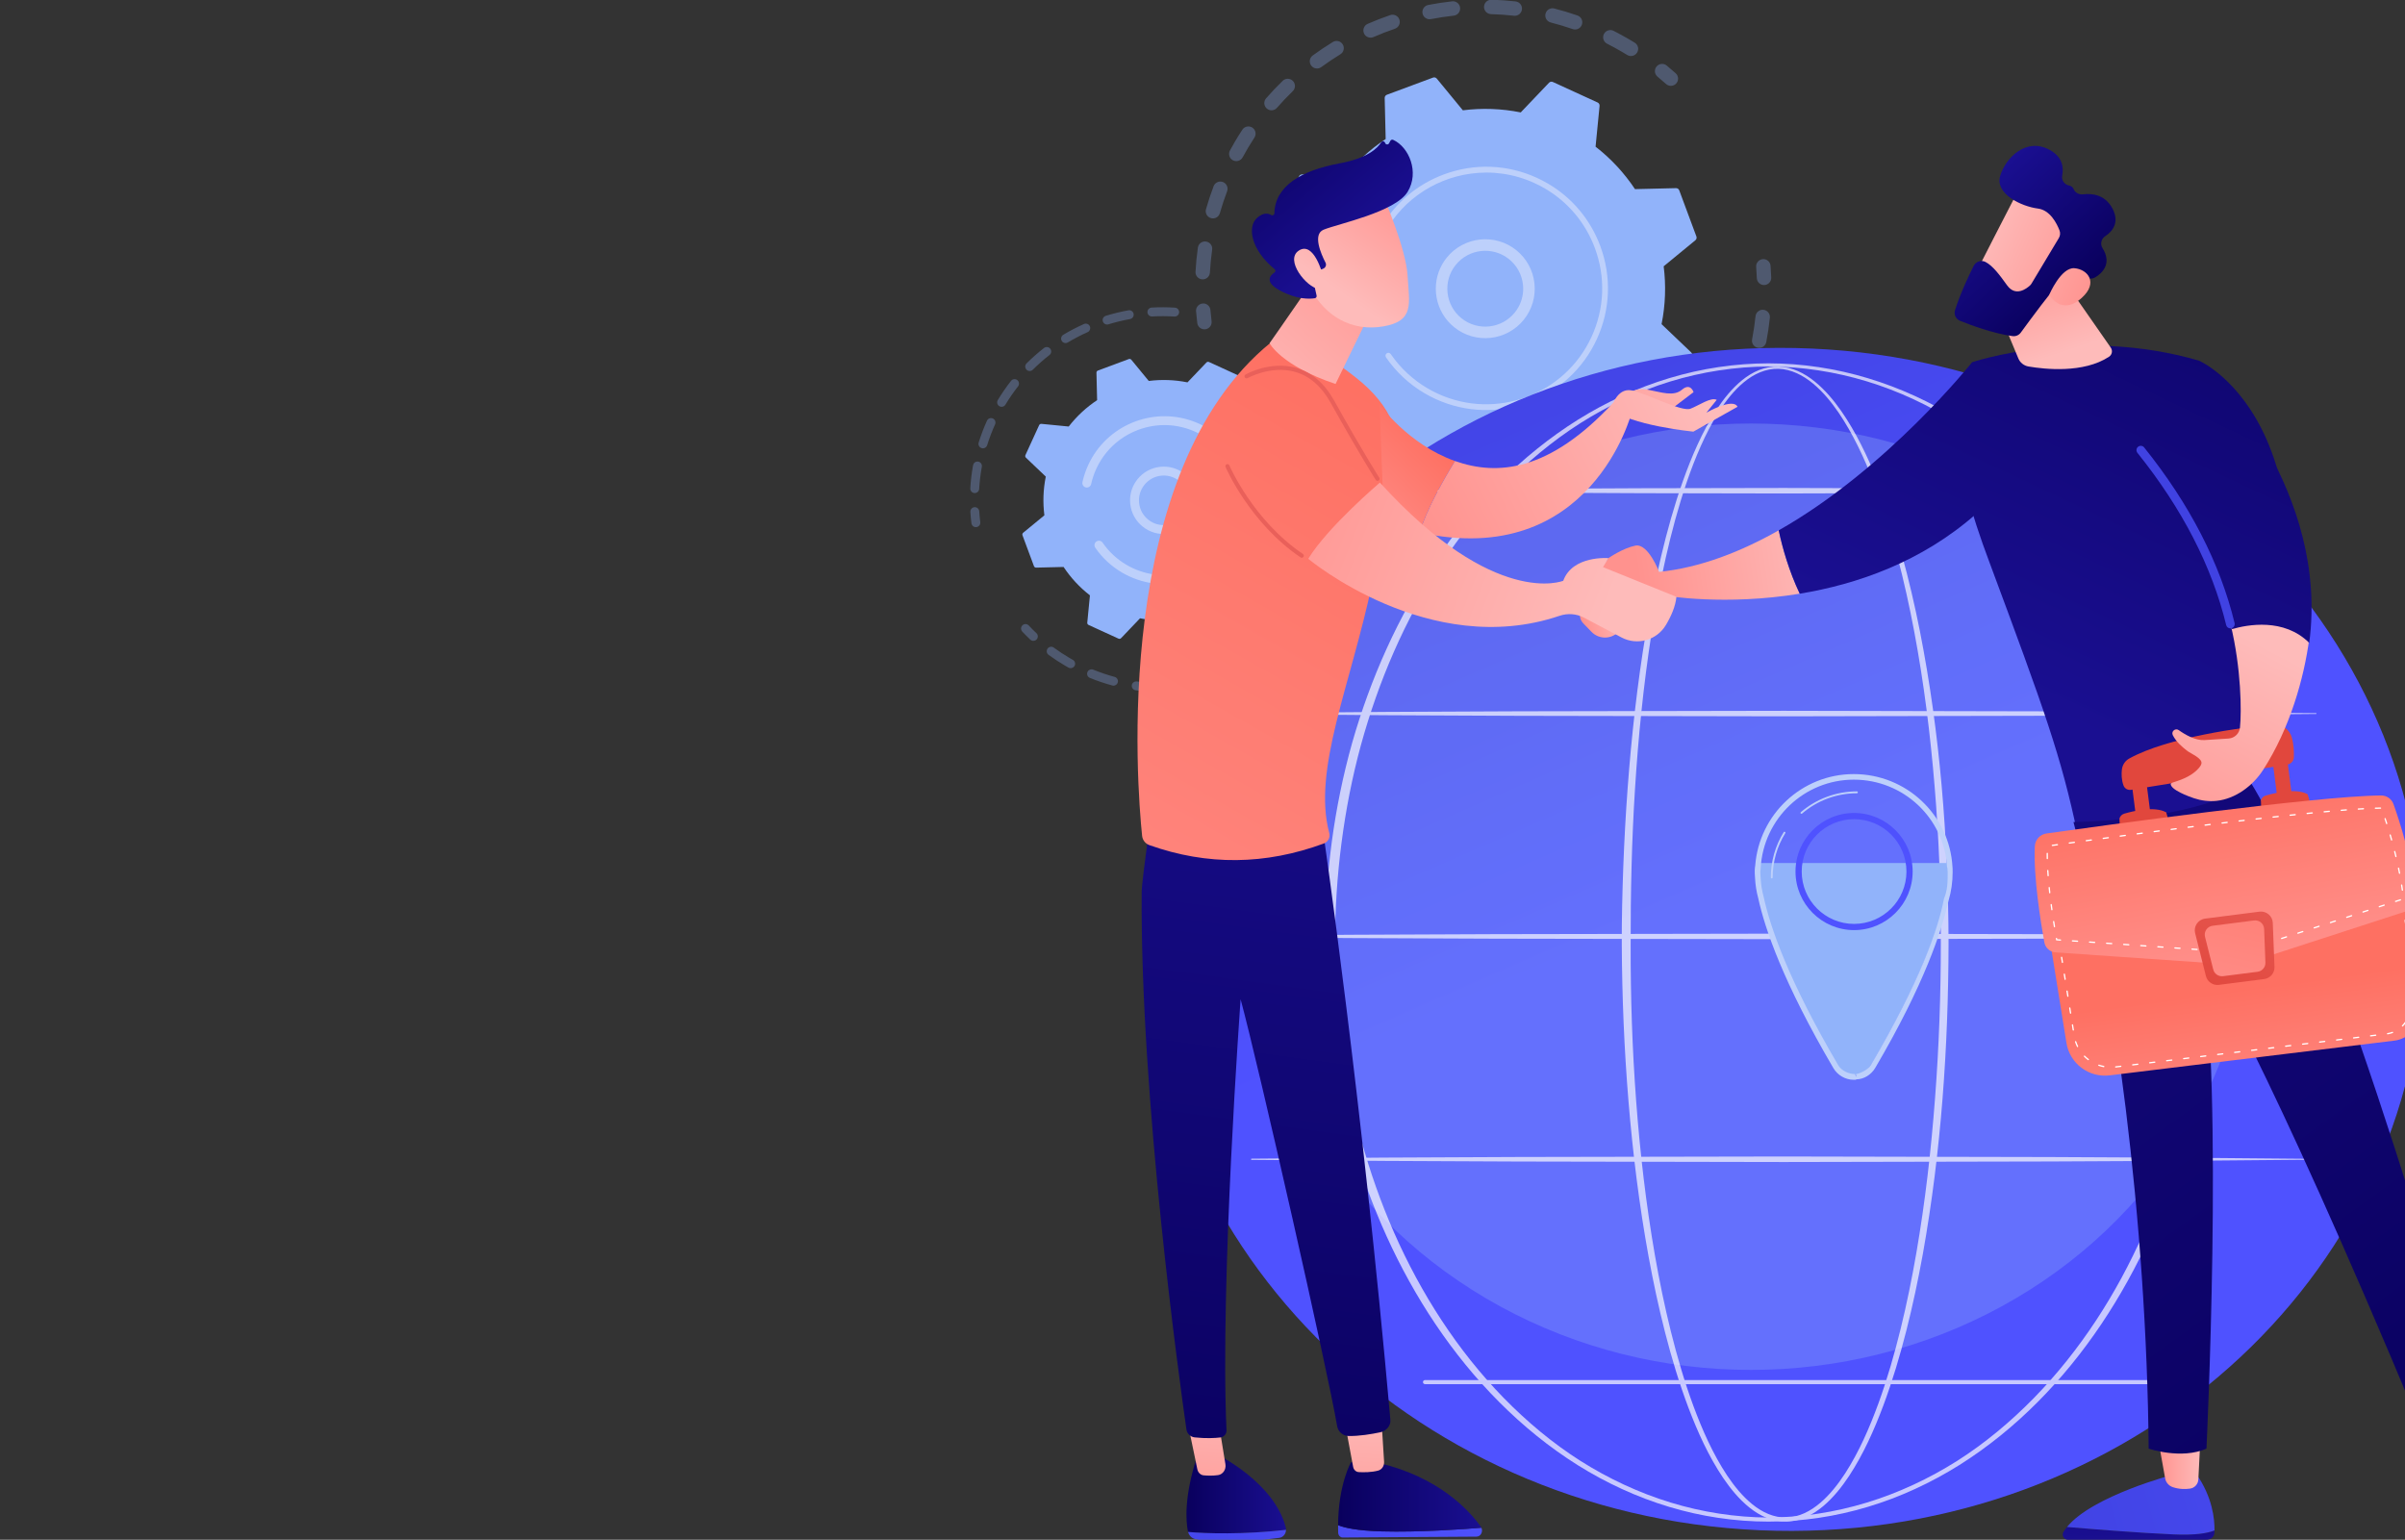 <?xml version="1.0" encoding="UTF-8" standalone="no"?>
<!-- Generator: Adobe Illustrator 27.5.0, SVG Export Plug-In . SVG Version: 6.00 Build 0)  -->

<svg
   version="1.1"
   x="0px"
   y="0px"
   viewBox="0 0 1000 640.3"
   xml:space="preserve"
   id="svg490"
   sodipodi:docname="11668422_20943564.svg"
   width="1000"
   height="640.3"
   inkscape:version="1.1.2 (0a00cf5339, 2022-02-04)"
   xmlns:inkscape="http://www.inkscape.org/namespaces/inkscape"
   xmlns:sodipodi="http://sodipodi.sourceforge.net/DTD/sodipodi-0.dtd"
   xmlns="http://www.w3.org/2000/svg"
   xmlns:svg="http://www.w3.org/2000/svg"><rect x="0" y="0" width="1000" height="640.3" fill="#333333" stroke="none"/><defs
   id="defs494" /><sodipodi:namedview
   id="namedview492"
   pagecolor="#ffffff"
   bordercolor="#666666"
   borderopacity="1.0"
   inkscape:pageshadow="2"
   inkscape:pageopacity="0.0"
   inkscape:pagecheckerboard="0"
   showgrid="false"
   fit-margin-top="0"
   fit-margin-left="0"
   fit-margin-right="0"
   fit-margin-bottom="0"
   inkscape:zoom="1.1328262"
   inkscape:cx="869.50675"
   inkscape:cy="390.1746"
   inkscape:window-width="1920"
   inkscape:window-height="1008"
   inkscape:window-x="0"
   inkscape:window-y="0"
   inkscape:window-maximized="1"
   inkscape:current-layer="svg490" />

<g
   id="Illustration"
   transform="matrix(0.229,0,0,0.229,300.229,-104.313)">
	<g
   id="g487">
		<linearGradient
   id="SVGID_1_"
   gradientUnits="userSpaceOnUse"
   x1="3617.635"
   y1="4068.55"
   x2="1140.387"
   y2="991.963">
			<stop
   offset="0"
   style="stop-color:#DAE3FE"
   id="stop9" />
			<stop
   offset="1"
   style="stop-color:#E9EFFD"
   id="stop11" />
		</linearGradient>
		
		<g
   id="g66">
			<g
   id="g40">
				<g
   style="opacity:0.3"
   id="g20">
					<path
   style="fill:#91b3fa"
   d="m 1068.581,1380.663 c 4.289,-5.827 12.491,-7.07 18.314,-2.78 11.317,8.333 23.163,16.3 35.212,23.677 6.096,3.732 8.06,11.651 4.46,17.79 -0.043,0.073 -0.085,0.146 -0.129,0.22 -3.777,6.169 -11.841,8.106 -18.012,4.327 -12.681,-7.766 -25.154,-16.151 -37.066,-24.926 -5.448,-4.01 -6.887,-11.447 -3.538,-17.157 0.23,-0.391 0.481,-0.778 0.759,-1.151 z m 114.635,52.785 c 12.936,5.664 26.235,10.828 39.543,15.352 6.844,2.326 10.512,9.765 8.186,16.615 -2.36,6.866 -9.771,10.512 -16.62,8.183 -14,-4.759 -28.001,-10.193 -41.613,-16.15 -6.626,-2.901 -9.646,-10.627 -6.744,-17.253 0.211,-0.481 0.447,-0.944 0.706,-1.386 3.311,-5.647 10.397,-8.051 16.542,-5.361 z m 106.153,32.932 c 13.834,2.635 27.949,4.7 41.964,6.137 7.194,0.738 12.431,7.171 11.693,14.366 -0.745,7.188 -7.169,12.427 -14.366,11.693 -14.758,-1.514 -29.627,-3.689 -44.192,-6.464 -7.106,-1.354 -11.767,-8.212 -10.417,-15.318 0.289,-1.515 0.828,-2.919 1.565,-4.176 2.723,-4.643 8.162,-7.303 13.753,-6.238 z m 110.852,8.364 c 14.091,-0.523 28.32,-1.668 42.298,-3.394 7.18,-0.885 13.719,4.217 14.605,11.394 0.879,7.179 -4.222,13.713 -11.394,14.605 -14.719,1.816 -29.7,3.018 -44.528,3.575 -7.227,0.269 -13.308,-5.373 -13.577,-12.6 -0.097,-2.586 0.563,-5.026 1.782,-7.104 2.188,-3.732 6.173,-6.3 10.814,-6.476 z m 109.953,-16.54 c 13.589,-3.632 27.217,-7.897 40.497,-12.682 6.809,-2.448 14.311,1.083 16.762,7.887 2.453,6.81 -1.081,14.313 -7.889,16.758 -13.972,5.033 -28.311,9.521 -42.61,13.342 -6.986,1.87 -14.166,-2.282 -16.033,-9.272 -0.942,-3.521 -0.355,-7.091 1.355,-10.007 1.682,-2.867 4.451,-5.099 7.918,-6.026 z m 103.552,-40.456 c 12.468,-6.556 24.807,-13.729 36.679,-21.322 6.093,-3.897 14.195,-2.117 18.09,3.975 3.899,6.095 2.122,14.192 -3.974,18.093 -12.492,7.992 -25.484,15.541 -38.604,22.44 -6.404,3.365 -14.32,0.905 -17.689,-5.498 -2.187,-4.159 -1.912,-8.956 0.302,-12.732 1.194,-2.037 2.95,-3.776 5.196,-4.956 z m 277.159,-399.678 c 7.194,0.749 12.42,7.189 11.67,14.385 -1.538,14.738 -3.741,29.611 -6.549,44.198 -1.367,7.104 -8.234,11.755 -15.337,10.385 -7.1,-1.364 -11.75,-8.231 -10.384,-15.334 2.666,-13.851 4.755,-27.973 6.214,-41.969 0.2,-1.92 0.804,-3.698 1.722,-5.262 2.517,-4.293 7.388,-6.955 12.664,-6.403 z m -185.207,337.312 c 10.692,-9.159 21.116,-18.894 30.981,-28.939 5.072,-5.16 13.366,-5.234 18.525,-0.165 5.163,5.071 5.207,13.341 0.163,18.523 -10.39,10.576 -21.367,20.829 -32.628,30.473 -5.493,4.705 -13.761,4.068 -18.469,-1.427 -3.732,-4.357 -4.103,-10.461 -1.354,-15.147 0.716,-1.22 1.648,-2.343 2.782,-3.318 z m 163.525,-225.237 c 6.843,2.34 10.493,9.789 8.151,16.634 -4.799,14.018 -10.267,28.015 -16.243,41.603 -2.886,6.641 -10.643,9.624 -17.264,6.714 -6.619,-2.912 -9.625,-10.642 -6.714,-17.265 5.681,-12.913 10.878,-26.215 15.435,-39.538 0.291,-0.85 0.664,-1.648 1.101,-2.394 3.086,-5.261 9.542,-7.806 15.534,-5.754 z m -87.83,143.901 c 8.367,-11.314 16.357,-23.138 23.744,-35.149 3.788,-6.165 11.854,-8.086 18.018,-4.296 6.08,3.741 8.033,11.647 4.438,17.777 -0.047,0.08 -0.095,0.161 -0.146,0.238 -7.773,12.648 -16.183,25.097 -24.988,37.006 -4.305,5.814 -12.505,7.043 -18.322,2.742 -5.432,-4.016 -6.861,-11.44 -3.517,-17.142 0.234,-0.401 0.494,-0.794 0.773,-1.176 z"
   id="path16" />
					<path
   style="fill:#91b3fa"
   d="m 1879.442,932.512 c -1.304,2.224 -1.97,4.856 -1.755,7.624 0.523,6.733 0.91,13.588 1.163,20.379 0.263,7.227 6.34,12.875 13.566,12.609 7.229,-0.262 12.885,-6.337 12.608,-13.57 -0.26,-7.142 -0.67,-14.352 -1.218,-21.437 -0.558,-7.21 -6.859,-12.608 -14.067,-12.048 -4.448,0.342 -8.201,2.868 -10.297,6.443 z"
   id="path18" />
				</g>
				<g
   style="opacity:0.3"
   id="g28">
					<path
   style="fill:#91b3fa"
   d="m 1695.601,578.031 c -3.198,5.453 -2.058,12.571 2.975,16.721 5.211,4.293 10.421,8.768 15.479,13.301 5.39,4.827 13.67,4.372 18.496,-1.015 4.846,-5.411 4.37,-13.671 -1.016,-18.496 -5.328,-4.77 -10.813,-9.485 -16.299,-14.007 -5.582,-4.6 -13.837,-3.803 -18.438,1.778 -0.451,0.548 -0.849,1.125 -1.197,1.718 z"
   id="path22" />
					<path
   style="fill:#91b3fa"
   d="m 944.696,691.031 c 3.959,-6.053 12.078,-7.75 18.134,-3.787 6.052,3.961 7.74,12.066 3.786,18.131 -7.541,11.523 -14.706,23.549 -21.387,35.872 -3.409,6.34 -11.4,8.718 -17.759,5.271 -6.359,-3.447 -8.719,-11.397 -5.274,-17.758 2.895,-5.34 5.867,-10.61 8.915,-15.809 4.35,-7.417 8.919,-14.793 13.585,-21.92 z m -35.302,95.018 c 6.764,2.554 10.179,10.112 7.622,16.878 -4.903,12.993 -9.315,26.331 -13.104,39.649 -1.956,6.955 -9.223,10.994 -16.182,9.015 -6.954,-1.978 -10.99,-9.224 -9.01,-16.18 3.988,-14.022 8.629,-28.065 13.793,-41.735 0.268,-0.709 0.591,-1.383 0.961,-2.013 3.169,-5.405 9.859,-7.902 15.92,-5.614 z m 78.378,-151.926 c 9.57,-10.989 19.742,-21.72 30.238,-31.89 5.195,-5.034 13.487,-4.904 18.524,0.291 5.032,5.194 4.895,13.479 -0.292,18.521 -9.969,9.657 -19.627,19.844 -28.713,30.281 -4.753,5.454 -13.024,6.027 -18.482,1.275 -4.825,-4.203 -5.826,-11.163 -2.702,-16.489 0.406,-0.693 0.881,-1.36 1.427,-1.989 z M 878.734,894.116 c 7.162,1.006 12.156,7.63 11.146,14.792 -1.931,13.731 -3.295,27.708 -4.06,41.542 -0.396,7.229 -6.573,12.755 -13.799,12.355 -7.222,-0.398 -12.752,-6.574 -12.354,-13.796 0.804,-14.57 2.242,-29.29 4.274,-43.747 0.247,-1.747 0.823,-3.366 1.664,-4.8 2.606,-4.442 7.715,-7.107 13.129,-6.346 z m 193.782,-337.879 c 11.745,-8.609 24.025,-16.836 36.499,-24.452 6.173,-3.77 14.23,-1.824 18.001,4.347 3.775,6.175 1.824,14.236 -4.349,18.006 -11.847,7.237 -23.511,15.049 -34.664,23.226 -5.835,4.276 -14.033,3.013 -18.309,-2.822 -3.186,-4.348 -3.296,-10.005 -0.734,-14.374 0.877,-1.496 2.07,-2.842 3.556,-3.931 z m 99.772,-57.412 c 13.376,-5.848 27.154,-11.198 40.952,-15.906 6.849,-2.333 14.29,1.322 16.626,8.169 2.337,6.857 -1.32,14.297 -8.171,16.623 -13.11,4.473 -26.204,9.558 -38.916,15.113 -6.628,2.898 -14.35,-0.127 -17.248,-6.755 -1.744,-3.994 -1.339,-8.386 0.709,-11.879 1.352,-2.304 3.416,-4.216 6.048,-5.365 z m 109.916,-34.308 c 14.339,-2.798 28.958,-5.02 43.441,-6.608 7.193,-0.787 13.657,4.403 14.447,11.592 0.789,7.2 -4.405,13.659 -11.592,14.447 -13.766,1.506 -27.651,3.621 -41.28,6.28 -7.099,1.385 -13.979,-3.248 -15.362,-10.346 -0.637,-3.262 0,-6.474 1.553,-9.13 1.835,-3.129 4.954,-5.485 8.793,-6.235 z m 114.781,-9.512 c 14.602,0.405 29.357,1.439 43.854,3.076 7.188,0.81 12.359,7.295 11.547,14.485 -0.81,7.176 -7.298,12.353 -14.486,11.543 -13.763,-1.553 -27.771,-2.535 -41.644,-2.919 -7.23,-0.201 -12.928,-6.223 -12.726,-13.454 0.064,-2.284 0.708,-4.413 1.787,-6.253 2.337,-3.988 6.718,-6.614 11.668,-6.478 z m 114.125,15.951 c 14.12,3.604 28.272,7.861 42.068,12.654 6.834,2.374 10.451,9.839 8.076,16.672 -2.369,6.811 -9.835,10.449 -16.669,8.074 -13.106,-4.554 -26.547,-8.596 -39.959,-12.022 -7.007,-1.787 -11.238,-8.922 -9.448,-15.929 0.312,-1.22 0.783,-2.358 1.39,-3.393 2.878,-4.907 8.755,-7.535 14.542,-6.056 z m 107.726,40.577 c 9.577,4.857 19.123,10.071 28.369,15.493 3.35,1.964 6.664,3.958 9.953,5.985 6.156,3.793 8.241,11.858 4.278,18.019 -3.791,6.16 -11.86,8.077 -18.021,4.283 -3.124,-1.924 -6.28,-3.825 -9.462,-5.691 -8.792,-5.156 -17.861,-10.11 -26.967,-14.729 -6.451,-3.27 -9.027,-11.154 -5.755,-17.604 0.124,-0.242 0.252,-0.481 0.388,-0.712 3.475,-5.926 11.01,-8.194 17.217,-5.044 z"
   id="path24" />
					<path
   style="fill:#91b3fa"
   d="m 862.414,1013.039 c -1.317,2.246 -1.98,4.903 -1.753,7.691 0.582,7.067 1.325,14.255 2.209,21.365 0.89,7.18 7.432,12.277 14.61,11.385 7.179,-0.894 12.279,-7.425 11.385,-14.61 -0.838,-6.754 -1.543,-13.582 -2.097,-20.292 -0.59,-7.206 -6.916,-12.57 -14.126,-11.977 -4.42,0.367 -8.145,2.885 -10.228,6.438 z"
   id="path26" />
				</g>
				<g
   id="g38">
					<path
   style="fill:#91b3fa"
   d="m 1033.543,1158.411 c 0.911,2.448 3.273,4.049 5.885,3.986 l 74.484,-1.78 c 19.243,28.989 43.247,55.117 71.544,77.058 l -7.24,74.105 c -0.253,2.6 1.17,5.073 3.545,6.161 l 81.253,37.209 c 2.375,1.089 5.179,0.549 6.979,-1.34 l 51.377,-53.893 c 35.097,7.091 70.562,8.196 105.081,3.827 l 47.311,57.555 c 1.659,2.017 4.415,2.76 6.862,1.85 l 83.766,-31.143 c 2.447,-0.91 4.05,-3.273 3.986,-5.885 l -1.781,-74.484 c 28.99,-19.243 55.119,-43.246 77.059,-71.545 l 74.105,7.24 c 2.6,0.254 5.074,-1.168 6.161,-3.543 l 37.211,-81.254 c 1.087,-2.375 0.547,-5.177 -1.342,-6.979 l -53.894,-51.377 c 7.091,-35.098 8.196,-70.562 3.826,-105.081 l 57.557,-47.311 c 2.017,-1.658 2.762,-4.414 1.85,-6.862 l -31.143,-83.766 c -0.91,-2.447 -3.274,-4.048 -5.883,-3.986 l -74.486,1.781 c -19.242,-28.99 -43.246,-55.117 -71.544,-77.058 l 7.239,-74.105 c 0.255,-2.599 -1.168,-5.074 -3.543,-6.161 l -81.255,-37.21 c -2.375,-1.087 -5.177,-0.548 -6.979,1.342 l -51.377,53.893 c -35.097,-7.091 -70.562,-8.196 -105.081,-3.827 l -47.311,-57.555 c -1.657,-2.018 -4.413,-2.761 -6.862,-1.851 l -83.766,31.144 c -2.448,0.91 -4.048,3.273 -3.986,5.883 l 1.781,74.485 c -28.989,19.242 -55.117,43.247 -77.059,71.544 l -74.104,-7.24 c -2.598,-0.253 -5.072,1.169 -6.161,3.544 l -37.209,81.254 c -1.087,2.374 -0.549,5.177 1.342,6.979 l 53.892,51.376 c -7.091,35.098 -8.194,70.562 -3.826,105.081 l -57.556,47.311 c -2.017,1.658 -2.76,4.415 -1.85,6.862 z"
   id="path30" />
					<g
   id="g34">
						<path
   style="fill:#bdd0fb"
   d="m 1315.729,923.529 c 31.021,-38.616 87.671,-44.8 126.292,-13.778 18.709,15.025 30.445,36.439 33.045,60.292 2.604,23.849 -4.234,47.291 -19.268,65.997 -31.021,38.616 -87.671,44.8 -126.292,13.779 -35.133,-28.222 -43.419,-77.656 -21.267,-115.43 2.196,-3.745 4.694,-7.378 7.49,-10.86 z m 138.504,48.785 c -1.996,-18.29 -10.993,-34.705 -25.338,-46.229 -29.606,-23.78 -73.048,-19.043 -96.829,10.566 -23.8,29.609 -19.043,73.048 10.566,96.832 29.606,23.78 73.048,19.043 96.829,-10.566 2.156,-2.686 4.088,-5.494 5.799,-8.411 7.43,-12.668 10.594,-27.328 8.973,-42.192 z"
   id="path32" />
					</g>
					<path
   style="fill:#bdd0fb"
   d="m 1197.248,867.169 c -3.804,6.487 -7.305,13.204 -10.48,20.135 v 0 c -1,2.181 -1.963,4.38 -2.893,6.592 -4.578,10.912 -8.281,22.171 -11.053,33.603 -0.038,0.156 -0.076,0.312 -0.114,0.467 -0.105,0.442 -0.21,0.885 -0.311,1.33 -0.203,0.862 -0.396,1.728 -0.588,2.591 -0.503,2.273 0.554,4.527 2.459,5.647 0.463,0.272 0.978,0.476 1.53,0.598 2.825,0.624 5.614,-1.168 6.241,-3.988 3.206,-14.54 8.004,-28.829 14.257,-42.474 31.032,-67.793 93.794,-111.22 162.678,-120.789 38.314,-5.327 78.523,-0.175 116.225,17.093 6.612,3.026 13.023,6.365 19.209,9.996 41.641,24.426 73.35,62.117 90.399,107.977 19.587,52.678 17.486,109.832 -5.913,160.927 -48.337,105.523 -173.426,152 -278.903,103.696 -6.504,-2.978 -12.833,-6.275 -18.961,-9.872 -26.561,-15.583 -49.418,-36.804 -66.854,-62.221 -0.451,-0.656 -1.023,-1.178 -1.668,-1.554 -1.695,-0.994 -3.886,-0.989 -5.614,0.199 -2.382,1.645 -3.001,4.895 -1.355,7.286 18.306,26.684 42.302,48.968 70.187,65.327 6.433,3.776 13.076,7.235 19.901,10.363 110.742,50.715 242.099,1.844 292.797,-108.857 24.567,-53.643 26.769,-113.641 6.207,-168.943 -17.897,-48.146 -51.187,-87.713 -94.901,-113.358 -6.496,-3.81 -13.225,-7.314 -20.163,-10.493 -53.647,-24.566 -113.645,-26.772 -168.946,-6.211 -48.157,17.902 -87.73,51.206 -113.373,94.933 z"
   id="path36" />
				</g>
			</g>
			<g
   id="g64">
				<g
   style="opacity:0.3"
   id="g46">
					<path
   style="fill:#91b3fa"
   d="m 543.98,1592.76 c -1.77,3.019 -1.432,6.954 1.091,9.633 4.705,5.002 9.626,9.931 14.627,14.646 3.25,3.064 8.365,2.914 11.435,-0.337 3.083,-3.243 2.912,-8.371 -0.337,-11.435 -4.765,-4.493 -9.456,-9.19 -13.947,-13.963 -3.056,-3.253 -8.176,-3.407 -11.435,-0.35 -0.576,0.546 -1.052,1.155 -1.434,1.806 z"
   id="path42" />
					<path
   style="fill:#91b3fa"
   d="m 591.054,1633.283 c 2.643,-3.601 7.701,-4.386 11.307,-1.743 9.099,6.659 18.645,12.931 28.37,18.634 2.051,1.203 4.124,2.386 6.214,3.552 3.896,2.18 5.293,7.106 3.115,11.008 -2.207,3.606 -7.107,5.293 -11.013,3.116 -2.186,-1.223 -4.354,-2.462 -6.5,-3.72 -10.194,-5.978 -20.204,-12.553 -29.743,-19.541 -3.377,-2.47 -4.277,-7.073 -2.203,-10.61 0.137,-0.235 0.291,-0.465 0.453,-0.696 z m 82.911,38.257 c 12.658,5.166 25.748,9.596 38.907,13.16 4.314,1.17 6.859,5.606 5.692,9.923 -1.168,4.288 -5.609,6.863 -9.923,5.693 -13.791,-3.734 -27.517,-8.376 -40.788,-13.795 -4.137,-1.689 -6.122,-6.411 -4.436,-10.551 0.148,-0.361 0.326,-0.711 0.52,-1.041 2.003,-3.416 6.258,-4.927 10.028,-3.389 z m 79.157,21.405 c 13.517,1.905 27.294,2.979 40.959,3.195 4.463,0.071 8.03,3.751 7.958,8.215 -0.073,4.481 -3.742,8.035 -8.215,7.963 -14.328,-0.224 -28.784,-1.357 -42.956,-3.349 -4.423,-0.625 -7.51,-4.716 -6.885,-9.139 0.156,-1.077 0.513,-2.077 1.032,-2.962 1.608,-2.743 4.763,-4.39 8.107,-3.923 z m 81.999,1.303 c 13.592,-1.471 27.221,-3.8 40.483,-6.925 4.354,-1.022 8.708,1.673 9.729,6.022 1.018,4.338 -1.669,8.701 -6.016,9.728 -13.919,3.276 -28.199,5.717 -42.456,7.261 -4.441,0.482 -8.434,-2.734 -8.916,-7.175 -0.187,-1.79 0.216,-3.508 1.064,-4.953 1.252,-2.137 3.461,-3.671 6.112,-3.958 z m 79.831,-18.756 c 12.82,-4.73 25.464,-10.297 37.591,-16.547 3.966,-2.047 8.847,-0.485 10.895,3.486 2.048,3.972 0.496,8.854 -3.487,10.896 -12.707,6.551 -25.964,12.385 -39.397,17.348 -4.193,1.543 -8.844,-0.599 -10.389,-4.787 -0.874,-2.367 -0.571,-4.882 0.612,-6.9 0.914,-1.557 2.351,-2.82 4.175,-3.496 z m 72.86,-37.566 c 11.273,-7.699 22.168,-16.173 32.386,-25.195 3.346,-2.956 8.462,-2.639 11.416,0.71 2.954,3.349 2.64,8.445 -0.708,11.421 -10.713,9.46 -22.146,18.352 -33.971,26.428 -3.691,2.515 -8.723,1.57 -11.24,-2.118 -1.822,-2.671 -1.83,-6.047 -0.298,-8.66 0.585,-0.998 1.392,-1.889 2.415,-2.586 z m 61.433,-54.222 c 9.011,-10.198 17.502,-21.098 25.231,-32.404 2.526,-3.684 7.559,-4.629 11.245,-2.106 3.687,2.519 4.579,7.511 2.113,11.248 -8.111,11.847 -17.012,23.277 -26.462,33.973 -2.961,3.347 -8.073,3.663 -11.422,0.706 -2.944,-2.601 -3.542,-6.876 -1.623,-10.146 0.26,-0.443 0.564,-0.87 0.918,-1.271 z m 73.286,-110.036 c 4.191,1.551 6.327,6.201 4.776,10.393 -4.293,11.599 -9.297,23.162 -14.853,34.338 -0.835,1.704 -1.693,3.385 -2.559,5.066 -1.928,4.006 -6.937,5.52 -10.908,3.452 -3.968,-2.057 -5.511,-6.936 -3.457,-10.907 0.82,-1.571 1.621,-3.157 2.419,-4.781 5.32,-10.696 10.094,-21.725 14.19,-32.785 0.167,-0.456 0.375,-0.889 0.611,-1.291 1.947,-3.322 6.049,-4.868 9.781,-3.485 z"
   id="path44" />
				</g>
				<g
   style="opacity:0.3"
   id="g52">
					<path
   style="fill:#91b3fa"
   d="m 500.679,1181.971 c 7.289,-12.069 15.382,-23.793 24.043,-34.86 2.756,-3.513 7.839,-4.136 11.359,-1.379 3.522,2.756 4.085,7.839 1.379,11.359 -8.264,10.548 -15.979,21.735 -22.933,33.249 -2.307,3.825 -7.284,5.051 -11.105,2.742 -3.793,-2.293 -5.033,-7.206 -2.799,-11.015 0.018,-0.031 0.038,-0.065 0.056,-0.096 z m -8.988,33.473 c 4.071,1.834 5.886,6.625 4.049,10.696 -5.52,12.254 -10.354,24.964 -14.365,37.783 -1.338,4.234 -5.872,6.64 -10.141,5.299 -4.264,-1.333 -6.633,-5.868 -5.303,-10.134 4.205,-13.432 9.27,-26.755 15.059,-39.593 0.123,-0.271 0.254,-0.528 0.402,-0.781 2.063,-3.516 6.489,-4.987 10.299,-3.27 z m 61.156,-100.034 c 9.996,-9.954 20.682,-19.384 31.765,-28.023 3.524,-2.746 8.612,-2.115 11.355,1.407 2.752,3.523 2.117,8.586 -1.401,11.354 -10.575,8.24 -20.767,17.233 -30.308,26.725 -3.167,3.152 -8.289,3.14 -11.435,-0.021 -2.651,-2.663 -3.065,-6.706 -1.25,-9.8 0.343,-0.586 0.767,-1.138 1.274,-1.642 z m -87.656,178.328 c 4.394,0.801 7.306,5.017 6.505,9.411 -2.413,13.219 -4.036,26.715 -4.819,40.121 -0.268,4.454 -4.096,7.859 -8.544,7.605 -4.462,-0.263 -7.868,-4.088 -7.606,-8.549 0.818,-14.059 2.519,-28.219 5.053,-42.082 0.178,-0.958 0.515,-1.845 0.98,-2.639 1.671,-2.849 4.997,-4.493 8.431,-3.867 z m 154.34,-230.29 c 12.068,-7.242 24.708,-13.819 37.569,-19.556 4.08,-1.82 8.865,0.016 10.685,4.096 1.82,4.081 -0.006,8.866 -4.095,10.685 -12.271,5.465 -24.323,11.74 -35.83,18.652 -3.829,2.297 -8.799,1.058 -11.1,-2.778 -1.576,-2.623 -1.486,-5.789 -0.037,-8.26 0.66,-1.127 1.605,-2.116 2.808,-2.839 z m 77.214,-34.453 c 13.478,-4.148 27.33,-7.514 41.164,-10.007 4.394,-0.793 8.598,2.126 9.39,6.523 0.795,4.391 -2.124,8.604 -6.527,9.397 -13.191,2.379 -26.404,5.593 -39.268,9.552 -4.269,1.315 -8.797,-1.083 -10.112,-5.353 -0.693,-2.255 -0.353,-4.584 0.756,-6.476 0.988,-1.683 2.586,-3.017 4.597,-3.636 z m 83.249,-14.976 c 14.089,-0.804 28.351,-0.746 42.38,0.163 4.463,0.291 7.839,4.139 7.549,8.599 -0.287,4.457 -4.144,7.832 -8.594,7.548 -13.381,-0.873 -26.978,-0.925 -40.409,-0.151 -4.462,0.254 -8.286,-3.156 -8.537,-7.617 -0.1,-1.656 0.313,-3.219 1.092,-4.547 1.323,-2.257 3.712,-3.832 6.519,-3.995 z"
   id="path48" />
					<path
   style="fill:#91b3fa"
   d="m 451.943,1380.481 c -0.789,1.346 -1.198,2.933 -1.09,4.608 0.444,6.91 1.099,13.836 1.936,20.592 0.552,4.431 4.592,7.584 9.026,7.034 4.423,-0.562 7.575,-4.593 7.034,-9.027 -0.802,-6.441 -1.422,-13.051 -1.851,-19.644 -0.288,-4.459 -4.139,-7.839 -8.595,-7.55 -2.782,0.182 -5.147,1.748 -6.46,3.987 z"
   id="path50" />
				</g>
				<g
   id="g62">
					<path
   style="fill:#91b3fa"
   d="m 566.331,1483.599 c 0.61,1.638 2.19,2.709 3.938,2.668 l 49.842,-1.191 c 12.877,19.398 28.939,36.881 47.874,51.563 l -4.844,49.588 c -0.17,1.74 0.783,3.394 2.372,4.123 l 54.371,24.898 c 1.589,0.729 3.465,0.368 4.67,-0.896 l 34.379,-36.063 c 23.486,4.745 47.217,5.485 70.315,2.561 l 31.658,38.513 c 1.11,1.35 2.954,1.847 4.592,1.238 l 56.052,-20.84 c 1.638,-0.608 2.71,-2.19 2.667,-3.938 l -1.192,-49.84 c 19.398,-12.876 36.883,-28.939 51.564,-47.875 l 49.587,4.845 c 1.74,0.17 3.395,-0.782 4.122,-2.371 l 24.9,-54.372 c 0.728,-1.589 0.366,-3.464 -0.898,-4.67 l -36.063,-34.38 c 4.745,-23.486 5.485,-47.217 2.56,-70.315 l 38.515,-31.658 c 1.349,-1.11 1.848,-2.954 1.238,-4.591 l -20.84,-56.053 c -0.609,-1.637 -2.19,-2.708 -3.936,-2.667 l -49.843,1.191 c -12.876,-19.398 -28.938,-36.882 -47.874,-51.564 l 4.844,-49.588 c 0.171,-1.739 -0.781,-3.395 -2.371,-4.122 l -54.372,-24.9 c -1.589,-0.727 -3.464,-0.367 -4.67,0.898 l -34.378,36.063 c -23.486,-4.745 -47.217,-5.484 -70.316,-2.561 l -31.658,-38.514 c -1.109,-1.35 -2.953,-1.847 -4.592,-1.238 l -56.052,20.84 c -1.638,0.609 -2.709,2.191 -2.668,3.937 l 1.192,49.842 c -19.398,12.876 -36.881,28.939 -51.564,47.875 l -49.587,-4.845 c -1.739,-0.169 -3.394,0.783 -4.123,2.372 l -24.898,54.372 c -0.727,1.589 -0.367,3.465 0.898,4.67 l 36.062,34.379 c -4.745,23.486 -5.483,47.217 -2.56,70.315 l -38.514,31.659 c -1.35,1.109 -1.847,2.954 -1.238,4.591 z"
   id="path54" />
					<g
   id="g58">
						<path
   style="fill:#bdd0fb"
   d="m 754.313,1325.755 c 10.234,-12.75 24.822,-20.744 41.072,-22.514 16.244,-1.776 32.211,2.885 44.954,13.124 26.303,21.126 30.499,59.651 9.388,86.029 -21.138,26.301 -59.726,30.509 -86.021,9.383 -12.744,-10.235 -20.74,-24.82 -22.514,-41.067 -1.44,-13.208 1.371,-26.231 7.973,-37.488 1.517,-2.587 3.238,-5.085 5.148,-7.467 z m 75.899,3.225 c -9.376,-7.532 -21.12,-10.961 -33.076,-9.657 -11.947,1.304 -22.678,7.188 -30.208,16.559 v 0 c -7.517,9.384 -10.956,21.118 -9.652,33.075 1.299,11.948 7.188,22.678 16.556,30.205 19.349,15.542 47.733,12.447 63.281,-6.898 1.4,-1.748 2.65,-3.565 3.751,-5.443 11.101,-18.928 6.948,-43.705 -10.652,-57.841 z"
   id="path56" />
					</g>
					<path
   style="fill:#bdd0fb"
   d="m 671.848,1286.534 c -2.59,4.416 -4.974,8.998 -7.154,13.745 -4.322,9.431 -7.689,19.311 -10.011,29.392 -0.101,0.454 -0.202,0.907 -0.303,1.361 -0.777,3.51 0.855,6.99 3.797,8.72 0.715,0.419 1.51,0.735 2.361,0.923 4.362,0.964 8.662,-1.808 9.638,-6.158 2.079,-9.432 5.186,-18.682 9.227,-27.494 h 0.002 c 0.22,-0.484 0.449,-0.968 0.674,-1.446 9.754,-20.77 24.315,-38.322 42.331,-51.554 9.78,-7.182 20.589,-13.088 32.215,-17.53 0.095,-0.036 0.189,-0.072 0.283,-0.109 0.293,-0.108 0.578,-0.22 0.868,-0.325 34.103,-12.676 71.102,-11.319 104.181,3.831 4.283,1.957 8.429,4.119 12.435,6.468 26.956,15.813 47.483,40.215 58.526,69.906 12.677,34.104 11.312,71.099 -3.835,104.174 -15.151,33.05 -42.273,58.278 -76.372,70.963 -34.102,12.677 -71.102,11.319 -104.181,-3.831 -4.21,-1.924 -8.307,-4.061 -12.272,-6.387 -17.198,-10.09 -31.993,-23.826 -43.279,-40.28 -0.697,-1.014 -1.579,-1.82 -2.576,-2.4 -2.617,-1.535 -6.001,-1.527 -8.669,0.305 -3.677,2.537 -4.625,7.559 -2.092,11.251 12.63,18.41 29.185,33.783 48.418,45.071 4.443,2.606 9.023,4.994 13.73,7.15 37.014,16.949 78.406,18.469 116.563,4.283 38.148,-14.187 68.51,-42.347 85.441,-79.386 16.951,-37.008 18.474,-78.398 4.282,-116.554 -12.345,-33.217 -35.313,-60.515 -65.473,-78.207 -4.477,-2.626 -9.12,-5.047 -13.906,-7.239 -71.653,-32.806 -155.808,-5.211 -194.849,61.36 z"
   id="path60" />
				</g>
			</g>
		</g>
		<g
   id="g93">
			
				<linearGradient
   id="SVGID_00000047780254618623118480000007803912304810593436_"
   gradientUnits="userSpaceOnUse"
   x1="1883.744"
   y1="2053.801"
   x2="1410.519"
   y2="973.152">
				<stop
   offset="0"
   style="stop-color:#4F52FF"
   id="stop68" />
				<stop
   offset="1"
   style="stop-color:#4042E2"
   id="stop70" />
			</linearGradient>
			<path
   style="fill:url(#SVGID_00000047780254618623118480000007803912304810593436_)"
   d="M 3088.95,2212.192 C 3062.937,2804.748 2523.346,3262.347 1883.74,3234.268 1244.134,3206.189 746.719,2703.065 772.732,2110.51 c 26.013,-592.556 565.604,-1050.155 1205.21,-1022.077 639.606,28.078 1137.021,531.203 1111.008,1123.759 z"
   id="path73" />
			<ellipse
   style="opacity:0.31;fill:#91b3fa"
   cx="1868.101"
   cy="2083.866"
   rx="909.632"
   ry="859.312"
   id="ellipse75" />
			<g
   style="opacity:0.68"
   id="g91">
				<path
   style="fill:#ffffff"
   d="m 2226.984,2166.538 c -0.279,189.415 -13.268,379.217 -46.648,565.95 -8.451,46.645 -18.248,93.066 -29.92,139.047 -11.708,45.962 -25.227,91.526 -41.778,136.074 -16.689,44.432 -36.06,88.225 -62.328,128.25 -13.237,19.866 -28.25,38.901 -46.779,54.56 -9.261,7.779 -19.432,14.679 -30.62,19.733 -11.164,5.022 -23.366,8.201 -35.75,8.422 -12.367,0.362 -24.753,-2.059 -36.138,-6.644 -11.429,-4.54 -21.847,-11.129 -31.332,-18.651 -18.971,-15.172 -34.315,-33.998 -47.788,-53.707 -26.733,-39.739 -46.367,-83.444 -63.231,-127.806 -16.76,-44.472 -30.411,-89.999 -42.222,-135.934 -11.79,-45.95 -21.685,-92.35 -30.206,-138.98 -17.005,-93.28 -28.603,-187.456 -36.429,-281.892 -7.77,-94.451 -11.665,-189.203 -12.144,-283.971 -0.233,-47.377 1.06,-94.747 2.744,-142.087 1.774,-47.339 4.381,-94.648 7.867,-141.893 7.008,-94.477 17.474,-188.745 33.034,-282.238 7.807,-46.736 16.91,-93.274 27.86,-139.4 10.978,-46.111 23.735,-91.855 39.56,-136.608 7.954,-22.356 16.65,-44.472 26.567,-66.07 9.903,-21.592 20.984,-42.713 34.009,-62.682 13.054,-19.881 28.06,-38.858 46.747,-54.049 9.342,-7.529 19.634,-14.08 30.91,-18.518 11.231,-4.495 23.417,-6.772 35.539,-6.311 12.129,0.345 24.086,3.369 35.118,8.228 11.047,4.882 21.199,11.521 30.518,19.047 18.64,15.147 34.068,33.667 47.755,53.115 27.21,39.167 47.724,82.361 65.494,126.31 17.639,44.07 32.204,89.281 44.889,134.959 12.641,45.7 23.345,91.909 32.608,138.389 36.657,186.084 51.547,375.909 52.094,565.357 z m -14.02,0 c 0.174,-94.381 -3.414,-188.786 -11.257,-282.839 -7.733,-94.05 -19.448,-187.829 -36.901,-280.57 -8.715,-46.364 -18.865,-92.465 -30.942,-138.057 -12.12,-45.568 -26.11,-90.671 -43.142,-134.607 -17.154,-43.812 -37.048,-86.855 -63.446,-125.743 -13.269,-19.307 -28.238,-37.644 -46.2,-52.563 -8.977,-7.414 -18.724,-13.93 -29.272,-18.728 -10.536,-4.741 -21.885,-7.848 -33.427,-8.151 -11.534,-0.366 -23.053,1.955 -33.723,6.346 -10.707,4.347 -20.536,10.743 -29.498,18.128 -17.928,14.895 -32.455,33.631 -45.08,53.335 -12.602,19.789 -23.33,40.777 -32.898,62.259 -9.584,21.486 -17.97,43.515 -25.623,65.791 -15.223,44.596 -27.413,90.219 -37.833,136.212 -10.392,46.011 -18.949,92.44 -26.215,139.064 -14.478,93.27 -23.88,187.304 -29.832,281.511 -6.012,94.22 -8.088,188.653 -7.918,283.045 -0.25,94.376 2.904,188.779 9.918,282.9 7.07,94.105 17.899,187.973 34.106,280.919 8.121,46.463 17.608,92.689 28.973,138.438 11.384,45.733 24.593,91.037 40.852,135.204 16.348,44.049 35.463,87.386 61.298,126.42 13.002,19.354 27.796,37.71 45.725,52.262 8.959,7.22 18.71,13.468 29.25,17.746 10.508,4.289 21.783,6.673 33.08,6.292 11.293,-0.291 22.42,-3.273 32.75,-8.012 10.346,-4.772 19.888,-11.333 28.652,-18.816 17.541,-15.054 32.019,-33.641 44.792,-53.162 25.383,-39.342 44.224,-82.776 60.387,-126.899 16.04,-44.248 29.104,-89.59 40.372,-135.352 11.237,-45.781 20.61,-92.028 28.651,-138.504 16.097,-92.964 26.792,-186.843 33.903,-280.947 7.208,-94.11 10.535,-188.522 10.498,-282.922 z"
   id="path77" />
				<path
   style="fill:#ffffff"
   d="m 2704.82,2166.538 c -0.655,121.978 -16.333,244.01 -48.986,361.64 -33.223,117.359 -83.306,230.262 -151.301,331.626 -34.001,50.627 -72.521,98.281 -115.563,141.517 -43.023,43.223 -90.604,82.012 -142.254,114.52 -51.696,32.382 -107.532,58.305 -165.981,75.892 -58.415,17.629 -119.396,26.825 -180.432,26.886 -61.036,-0.01 -122.034,-9.146 -180.48,-26.727 -58.48,-17.539 -114.361,-43.419 -166.111,-75.769 -51.703,-32.474 -99.355,-71.229 -142.447,-114.434 -43.113,-43.217 -81.709,-90.861 -115.787,-141.488 -68.132,-101.377 -118.32,-214.329 -151.698,-331.746 -16.43,-58.816 -28.639,-118.794 -36.728,-179.306 -8.046,-60.522 -12.088,-121.554 -12.366,-182.609 0.316,-61.055 4.396,-122.083 12.479,-182.595 8.127,-60.502 20.383,-120.463 36.852,-179.256 33.462,-117.37 83.728,-230.245 151.904,-331.517 34.093,-50.58 72.694,-98.172 115.802,-141.331 43.093,-43.139 90.711,-81.858 142.405,-114.229 51.734,-32.266 107.602,-57.955 165.981,-75.487 58.341,-17.605 119.241,-26.787 180.196,-26.847 60.956,0.111 121.84,9.344 180.152,26.994 58.349,17.579 114.169,43.319 165.849,75.62 51.638,32.408 99.188,71.159 142.21,114.317 43.036,43.178 81.562,90.779 115.577,141.36 68.038,101.259 118.201,214.085 151.505,331.397 32.724,117.582 48.484,239.593 49.222,361.572 z m -16.072,0 c -0.176,-120.594 -15.198,-241.317 -47.017,-357.727 -31.995,-116.231 -80.171,-228.442 -146.494,-329.354 -33.144,-50.404 -70.787,-97.914 -112.948,-141.1 -42.178,-43.119 -88.766,-82.131 -139.718,-114.556 -51.014,-32.243 -106.102,-58.196 -163.866,-75.75 -57.734,-17.567 -118.013,-26.801 -178.402,-27.002 -60.389,0.252 -120.652,9.537 -178.357,27.149 -57.734,17.601 -112.775,43.605 -163.734,75.883 -50.896,32.462 -97.415,71.505 -139.523,114.643 -42.09,43.206 -79.657,90.725 -112.724,141.13 -66.186,100.899 -114.257,213.06 -146.095,329.234 -15.861,58.153 -27.345,117.45 -35.127,177.188 -7.8,59.746 -11.649,119.995 -11.784,180.263 0.173,60.267 4.059,120.512 11.897,180.248 7.821,59.728 19.351,119.007 35.251,177.137 31.92,116.127 80.072,228.211 146.301,329.005 33.08,50.358 70.653,97.824 112.739,140.973 42.107,43.072 88.592,82.08 139.479,114.439 50.944,32.195 105.971,58.006 163.603,75.601 57.601,17.636 117.765,26.963 178.074,27.269 60.309,-0.25 120.49,-9.521 178.122,-27.109 57.663,-17.547 112.736,-43.317 163.732,-75.479 50.94,-32.326 97.496,-71.3 139.674,-114.354 42.157,-43.129 79.806,-90.586 112.962,-140.943 66.367,-100.808 114.624,-212.942 146.699,-329.126 31.893,-116.367 46.998,-237.069 47.256,-357.662 z"
   id="path79" />
				<path
   style="fill:#ffffff"
   d="m 961.497,1750.227 241.606,-1.952 241.607,-1.106 483.213,-0.892 483.214,0.982 241.606,1.208 241.606,2.107 c 0.392,0 0.706,0.324 0.703,0.716 0,0.387 -0.317,0.699 -0.703,0.703 l -241.606,2.107 -241.606,1.208 -483.214,0.983 -483.213,-0.892 -241.607,-1.106 -241.606,-1.952 c -0.583,0 -1.053,-0.482 -1.048,-1.065 0.004,-0.578 0.473,-1.045 1.048,-1.049 z"
   id="path81" />
				<path
   style="fill:#ffffff"
   d="m 1241.789,1345.556 c 57.177,-0.906 114.356,-1.294 171.533,-1.952 l 171.534,-1.106 c 57.178,-0.471 114.356,-0.421 171.534,-0.566 l 171.533,-0.326 343.067,0.982 171.533,1.208 c 57.178,0.717 114.356,1.136 171.534,2.107 0.392,0.01 0.703,0.33 0.697,0.722 -0.01,0.383 -0.318,0.69 -0.697,0.697 -57.178,0.971 -114.356,1.39 -171.534,2.107 l -171.533,1.208 -343.067,0.982 -171.533,-0.326 c -57.179,-0.146 -114.356,-0.094 -171.534,-0.566 l -171.534,-1.106 c -57.177,-0.657 -114.356,-1.046 -171.533,-1.952 -0.583,-0.01 -1.049,-0.49 -1.04,-1.073 0.01,-0.572 0.472,-1.03 1.04,-1.04 z"
   id="path83" />
				<path
   style="fill:#ffffff"
   d="m 877.536,2154.897 262.597,-1.945 262.597,-1.113 525.193,-0.893 525.193,0.983 262.597,1.209 262.597,2.106 c 0.392,0 0.707,0.323 0.704,0.715 0,0.388 -0.317,0.7 -0.704,0.704 l -262.597,2.106 -262.597,1.209 -525.193,0.982 -525.193,-0.892 -262.597,-1.113 -262.597,-1.945 c -0.583,0 -1.053,-0.481 -1.049,-1.065 0.004,-0.577 0.472,-1.043 1.049,-1.048 z"
   id="path85" />
				<path
   style="fill:#ffffff"
   d="m 961.497,2559.567 241.606,-1.951 241.607,-1.106 483.213,-0.893 483.214,0.983 241.606,1.208 241.606,2.107 c 0.392,0 0.706,0.324 0.703,0.716 0,0.388 -0.317,0.7 -0.703,0.703 l -241.606,2.107 -241.606,1.208 -483.214,0.982 -483.213,-0.892 -241.607,-1.106 -241.606,-1.952 c -0.583,0 -1.053,-0.481 -1.048,-1.065 0.004,-0.578 0.473,-1.044 1.048,-1.049 z"
   id="path87" />
				<path
   style="fill:#ffffff"
   d="M 2648.628,2968.999 H 1276.362 c -2.048,0 -3.704,-1.658 -3.704,-3.704 0,-2.045 1.656,-3.704 3.704,-3.704 h 1372.266 c 2.047,0 3.704,1.659 3.704,3.704 0,2.046 -1.656,3.704 -3.704,3.704 z"
   id="path89" />
			</g>
		</g>
		<g
   id="g452">
			
				<linearGradient
   id="SVGID_00000136383216741690540400000015523225420351087295_"
   gradientUnits="userSpaceOnUse"
   x1="-2163.498"
   y1="-9947.342"
   x2="-2079.004"
   y2="-9947.342"
   gradientTransform="matrix(-0.981,0.193,-0.193,-0.981,-2396.997,-7779.743)">
				<stop
   offset="0"
   style="stop-color:#FEBBBA"
   id="stop95" />
				<stop
   offset="1"
   style="stop-color:#FF928E"
   id="stop97" />
			</linearGradient>
			<path
   style="fill:url(#SVGID_00000136383216741690540400000015523225420351087295_)"
   d="m 1642.203,1566.43 c 0,0 -58.106,-38.115 -66.151,-29.327 -2.863,3.127 -9.552,13.755 -15.781,25.352 -4.395,8.184 -3.041,18.26 3.418,24.937 l 14.979,15.485 c 14.274,14.754 38.428,13.696 51.027,-2.511 6.355,-8.175 11.416,-19.2 12.508,-33.936 z"
   id="path100" />
			<g
   id="g309">
				<g
   id="g116">
					
						<linearGradient
   id="SVGID_00000080925944531807439780000014739226241868793268_"
   gradientUnits="userSpaceOnUse"
   x1="2005.255"
   y1="1461.124"
   x2="1663.722"
   y2="1511.04">
						<stop
   offset="0"
   style="stop-color:#FEBBBA"
   id="stop102" />
						<stop
   offset="1"
   style="stop-color:#FF928E"
   id="stop104" />
					</linearGradient>
					<path
   style="fill:url(#SVGID_00000080925944531807439780000014739226241868793268_)"
   d="m 1701.444,1494.025 c 0,0 -19.941,-52.491 -43.231,-47.684 -23.291,4.808 -48.771,22.7 -48.771,22.7 l -37.417,50.603 c 0,0 105.037,41.379 141.978,17.665 0,0 107.287,18.538 242.77,-3.693 -19.612,-41.407 -31.301,-82.861 -38.166,-115.039 -68.621,38.843 -142.532,67.856 -217.163,75.448 z"
   id="path107" />
					
						<linearGradient
   id="SVGID_00000156582141706666636120000006595843752834620288_"
   gradientUnits="userSpaceOnUse"
   x1="2535.434"
   y1="472.929"
   x2="2021.355"
   y2="1567.257">
						<stop
   offset="0"
   style="stop-color:#09005D"
   id="stop109" />
						<stop
   offset="1"
   style="stop-color:#1A0F91"
   id="stop111" />
					</linearGradient>
					<path
   style="fill:url(#SVGID_00000156582141706666636120000006595843752834620288_)"
   d="m 2269.754,1113.29 c 0,0 -153.608,193.472 -351.147,305.288 6.864,32.178 18.554,73.632 38.166,115.039 102.475,-16.815 221.073,-56.945 321.618,-146.115 z"
   id="path114" />
				</g>
				
					<linearGradient
   id="SVGID_00000000221741448267164470000011702795596109122738_"
   gradientUnits="userSpaceOnUse"
   x1="2918.103"
   y1="652.694"
   x2="2404.022"
   y2="1747.026">
					<stop
   offset="0"
   style="stop-color:#09005D"
   id="stop118" />
					<stop
   offset="1"
   style="stop-color:#1A0F91"
   id="stop120" />
				</linearGradient>
				<path
   style="fill:url(#SVGID_00000000221741448267164470000011702795596109122738_)"
   d="m 2461.321,1970.806 c -30.04,-142.689 -60.08,-225.297 -160.665,-495.761 -31.655,-85.111 -60.398,-171.227 -46.505,-260.967 l 15.603,-100.788 c 0,0 195.476,-66.146 412.156,-2.786 0,0 295.622,128.423 94.827,762.672 -90.506,101.26 -196.429,130.118 -315.416,97.63 z"
   id="path123" />
				
					<linearGradient
   id="SVGID_00000153666218434010099370000000722136079772667534_"
   gradientUnits="userSpaceOnUse"
   x1="1142.793"
   y1="1096.784"
   x2="1081.097"
   y2="911.694"
   gradientTransform="translate(1290.102)">
					<stop
   offset="0"
   style="stop-color:#FEBBBA"
   id="stop125" />
					<stop
   offset="1"
   style="stop-color:#FF928E"
   id="stop127" />
				</linearGradient>
				<path
   style="fill:url(#SVGID_00000153666218434010099370000000722136079772667534_)"
   d="m 2303.029,984.656 50.687,121.772 c 3.202,7.691 10.123,13.172 18.333,14.58 29.224,5.013 99.904,12.841 146.323,-17.681 5.531,-3.638 6.938,-11.156 3.156,-16.588 l -93.645,-134.443 z"
   id="path130" />
				<g
   id="g153">
					
						<linearGradient
   id="SVGID_00000115472480147852425630000002092773256621272218_"
   gradientUnits="userSpaceOnUse"
   x1="2288.782"
   y1="869.645"
   x2="2510.532"
   y2="966.058">
						<stop
   offset="0"
   style="stop-color:#FEBBBA"
   id="stop132" />
						<stop
   offset="1"
   style="stop-color:#FF928E"
   id="stop134" />
					</linearGradient>
					<path
   style="fill:url(#SVGID_00000115472480147852425630000002092773256621272218_)"
   d="m 2355.449,798.347 c -2.128,2.003 -89.841,174.251 -89.841,174.251 l 99.415,47.991 107.388,-150.902 c 0,0 -81.325,-104.887 -116.962,-71.34 z"
   id="path137" />
					
						<linearGradient
   id="SVGID_00000163034810522677468060000002080442751335521696_"
   gradientUnits="userSpaceOnUse"
   x1="5260.424"
   y1="5126.704"
   x2="5525.319"
   y2="5126.704"
   gradientTransform="matrix(-0.685,-0.728,-0.728,0.685,9787.373,1318.785)">
						<stop
   offset="0"
   style="stop-color:#09005D"
   id="stop139" />
						<stop
   offset="1"
   style="stop-color:#1A0F91"
   id="stop141" />
					</linearGradient>
					<path
   style="fill:url(#SVGID_00000163034810522677468060000002080442751335521696_)"
   d="m 2427.231,887.793 -49.583,82.652 c -0.752,1.255 -1.648,2.388 -2.719,3.384 -5.901,5.494 -26.097,21.473 -41.71,-0.283 -13.306,-18.543 -25.791,-35.4 -39.169,-42.352 -7.812,-4.06 -17.426,-0.818 -21.392,7.042 -8.169,16.192 -23.993,49.196 -33.933,80.494 -2.491,7.844 1.557,16.265 9.185,19.356 20.132,8.156 59.917,22.906 95.221,27.778 5.799,0.8 11.541,-1.646 14.992,-6.375 15.189,-20.809 58.001,-78.96 72.613,-93.515 13.574,-13.523 38.627,-8.424 49.917,-5.181 4.285,1.232 8.849,0.639 12.668,-1.661 11.454,-6.899 31.441,-24.079 13.156,-53.166 -4.546,-7.232 -2.228,-16.865 4.908,-21.558 12.789,-8.413 26.665,-24.202 13.444,-49.772 -13.384,-25.884 -37.282,-28.21 -53.561,-26.219 -7.202,0.88 -14.513,-2.897 -17.277,-9.607 -1.229,-2.983 -3.658,-5.527 -8.182,-6.445 -8.531,-1.731 -14.132,-9.533 -12.457,-18.076 2.87,-14.648 0.709,-33.676 -22.679,-46.534 -42.894,-23.584 -80.467,14.843 -90.021,47.282 -9.555,32.44 38.405,55.364 68.573,59.19 22.159,2.811 34.309,26.996 39.198,39.638 1.774,4.588 1.338,9.708 -1.192,13.928 z"
   id="path144" />
					
						<linearGradient
   id="SVGID_00000011005771279361753820000016022931176368567968_"
   gradientUnits="userSpaceOnUse"
   x1="2274.963"
   y1="901.427"
   x2="2496.713"
   y2="997.84">
						<stop
   offset="0"
   style="stop-color:#FEBBBA"
   id="stop146" />
						<stop
   offset="1"
   style="stop-color:#FF928E"
   id="stop148" />
					</linearGradient>
					<path
   style="fill:url(#SVGID_00000011005771279361753820000016022931176368567968_)"
   d="m 2409.851,990.719 c 0,0 21.335,-50.201 45.75,-48.152 24.415,2.048 43.631,26.371 13.372,53.713 -37.637,34.012 -59.122,-5.561 -59.122,-5.561 z"
   id="path151" />
				</g>
				<g
   id="g176">
					
						<linearGradient
   id="SVGID_00000167394710936037788380000010363451726190651550_"
   gradientUnits="userSpaceOnUse"
   x1="2176.805"
   y1="2772.834"
   x2="2181.895"
   y2="3259.791"
   gradientTransform="matrix(-1,0,0,1,4753.759,0)">
						<stop
   offset="0"
   style="stop-color:#09005D"
   id="stop155" />
						<stop
   offset="1"
   style="stop-color:#1A0F91"
   id="stop157" />
					</linearGradient>
					<path
   style="fill:url(#SVGID_00000167394710936037788380000010363451726190651550_)"
   d="m 2442.076,3228.341 c 47.212,4.081 129.15,10.709 193.746,13.552 38.828,1.709 61.184,-2.094 74.059,-7.246 -0.022,1.451 -0.062,2.822 -0.119,4.096 -0.305,6.797 -5.83,12.235 -12.695,12.618 -122.057,6.813 -219.128,2.357 -253.687,0.255 -7.146,-0.436 -11.404,-8.201 -7.751,-14.293 1.83,-3.046 4.043,-6.032 6.447,-8.982 z"
   id="path160" />
					
						<linearGradient
   id="SVGID_00000118375430020982996420000015209663617228232076_"
   gradientUnits="userSpaceOnUse"
   x1="3375.065"
   y1="2983.833"
   x2="2377.191"
   y2="3268.25">
						<stop
   offset="0"
   style="stop-color:#4F52FF"
   id="stop162" />
						<stop
   offset="1"
   style="stop-color:#4042E2"
   id="stop164" />
					</linearGradient>
					<path
   style="fill:url(#SVGID_00000118375430020982996420000015209663617228232076_)"
   d="m 2635.822,3241.893 c -64.596,-2.843 -146.534,-9.471 -193.746,-13.552 46.417,-56.947 193.746,-95.33 193.746,-95.33 h 41.61 c 28.619,41.253 32.762,80.529 32.448,101.636 -12.874,5.153 -35.229,8.955 -74.058,7.246 z"
   id="path167" />
					
						<linearGradient
   id="SVGID_00000082368423818706863380000014418945578610908588_"
   gradientUnits="userSpaceOnUse"
   x1="2069.32"
   y1="3112.251"
   x2="2146.948"
   y2="3112.251"
   gradientTransform="matrix(-1,0,0,1,4753.759,0)">
						<stop
   offset="0"
   style="stop-color:#FEBBBA"
   id="stop169" />
						<stop
   offset="1"
   style="stop-color:#FF928E"
   id="stop171" />
					</linearGradient>
					<path
   style="fill:url(#SVGID_00000082368423818706863380000014418945578610908588_)"
   d="m 2684.438,3065.079 -3.894,77.055 c -0.421,8.344 -6.668,15.356 -15.024,16.55 -8.314,1.189 -19.449,1.341 -31.256,-2.589 -7.264,-2.418 -12.658,-8.539 -13.998,-16.006 l -13.455,-75.01 z"
   id="path174" />
				</g>
				<g
   id="g201">
					<g
   id="g192">
						
							<linearGradient
   id="SVGID_00000160161520331184845190000012184351896782830507_"
   gradientUnits="userSpaceOnUse"
   x1="1542.567"
   y1="2779.462"
   x2="1547.657"
   y2="3266.42"
   gradientTransform="matrix(-1,0,0,1,4753.759,0)">
							<stop
   offset="0"
   style="stop-color:#09005D"
   id="stop178" />
							<stop
   offset="1"
   style="stop-color:#1A0F91"
   id="stop180" />
						</linearGradient>
						
						
							<linearGradient
   id="SVGID_00000065774424288638957910000000572404281276052919_"
   gradientUnits="userSpaceOnUse"
   x1="2818.766"
   y1="2926.025"
   x2="3440.629"
   y2="3330.959">
							<stop
   offset="0"
   style="stop-color:#4F52FF"
   id="stop185" />
							<stop
   offset="1"
   style="stop-color:#4042E2"
   id="stop187" />
						</linearGradient>
						
					</g>
					
						<linearGradient
   id="SVGID_00000080165621182119081580000017978536503297312661_"
   gradientUnits="userSpaceOnUse"
   x1="1575.814"
   y1="3047.539"
   x2="1668.586"
   y2="3047.539"
   gradientTransform="matrix(-1,0,0,1,4753.759,0)">
						<stop
   offset="0"
   style="stop-color:#FEBBBA"
   id="stop194" />
						<stop
   offset="1"
   style="stop-color:#FF928E"
   id="stop196" />
					</linearGradient>
					
				</g>
				
					<linearGradient
   id="SVGID_00000136370679877531224470000013862049212807389593_"
   gradientUnits="userSpaceOnUse"
   x1="-770.271"
   y1="3183.756"
   x2="645.351"
   y2="1226.591"
   gradientTransform="matrix(-1,0,0,1,2420.758,0)">
					<stop
   offset="0"
   style="stop-color:#09005D"
   id="stop203" />
					<stop
   offset="1"
   style="stop-color:#1A0F91"
   id="stop205" />
				</linearGradient>
				<path
   style="fill:url(#SVGID_00000136370679877531224470000013862049212807389593_)"
   d="m 3181.001,3014.972 c -23.707,21.03 -100.817,23.805 -100.817,23.805 -277.763,-666.659 -393.565,-850.184 -393.565,-850.184 40.106,251.627 8.644,897.516 8.644,897.516 -45.836,20.226 -104.931,0 -104.931,0 -3.722,-411.947 -61.722,-854.601 -136.522,-1137.833 187.735,-4.219 289.76,-45.145 322.359,-70.927 156.49,252.29 404.832,1137.623 404.832,1137.623 z"
   id="path208" />
				<g
   id="g284">
					
						<linearGradient
   id="SVGID_00000049223509455043152150000002421657265577094837_"
   gradientUnits="userSpaceOnUse"
   x1="2756.026"
   y1="2252.269"
   x2="2796.747"
   y2="2548.629">
						<stop
   offset="0"
   style="stop-color:#FE7062"
   id="stop210" />
						<stop
   offset="1"
   style="stop-color:#FF928E"
   id="stop212" />
					</linearGradient>
					<path
   style="fill:url(#SVGID_00000049223509455043152150000002421657265577094837_)"
   d="m 2406.516,2134.572 34.544,214.856 c 6.024,37.465 40.728,63.452 78.571,58.836 l 517.025,-63.065 c 25.293,-3.085 44.475,-24.205 44.981,-49.564 1.107,-55.517 -1.075,-154.318 -24.374,-244.334 z"
   id="path215" />
					<path
   style="fill:#ffffff"
   d="m 2530.468,2394.12 c -0.583,0 -1.083,-0.434 -1.156,-1.026 -0.08,-0.638 0.378,-1.219 1.014,-1.297 l 9.256,-1.13 c 0.676,-0.083 1.219,0.378 1.299,1.016 0.08,0.638 -0.378,1.219 -1.014,1.297 l -9.256,1.13 c -0.05,0.01 -0.097,0.01 -0.143,0.01 z m -21.653,-0.686 c -0.073,0 -0.146,-0.01 -0.222,-0.021 -3.082,-0.6 -6.16,-1.425 -9.146,-2.452 -0.61,-0.209 -0.935,-0.872 -0.726,-1.481 0.215,-0.608 0.872,-0.929 1.481,-0.722 2.886,0.992 5.859,1.788 8.835,2.366 0.633,0.124 1.044,0.736 0.921,1.367 -0.106,0.555 -0.596,0.943 -1.143,0.943 z m 52.506,-3.079 c -0.583,0 -1.084,-0.434 -1.156,-1.026 -0.08,-0.64 0.378,-1.219 1.014,-1.297 l 9.256,-1.128 c 0.676,-0.098 1.219,0.376 1.299,1.016 0.08,0.639 -0.378,1.219 -1.014,1.297 l -9.256,1.128 c -0.051,0.01 -0.097,0.01 -0.143,0.01 z m 30.852,-3.764 c -0.583,0 -1.084,-0.433 -1.157,-1.024 -0.079,-0.638 0.378,-1.219 1.014,-1.297 l 9.256,-1.128 c 0.676,-0.091 1.219,0.378 1.299,1.016 0.08,0.64 -0.378,1.22 -1.014,1.298 l -9.256,1.128 c -0.049,0.01 -0.096,0.01 -0.142,0.01 z m 30.852,-3.763 c -0.583,0 -1.083,-0.433 -1.156,-1.024 -0.08,-0.639 0.378,-1.219 1.014,-1.297 l 9.256,-1.128 c 0.676,-0.083 1.219,0.378 1.299,1.016 0.079,0.638 -0.378,1.219 -1.014,1.297 l -9.256,1.128 c -0.05,0.01 -0.096,0.01 -0.143,0.01 z m -142.289,-2.036 c -0.249,0 -0.497,-0.078 -0.706,-0.239 -2.502,-1.909 -4.895,-4.015 -7.115,-6.258 -0.454,-0.457 -0.447,-1.196 0.01,-1.649 0.457,-0.456 1.196,-0.447 1.647,0.01 2.144,2.167 4.457,4.202 6.87,6.046 0.514,0.391 0.61,1.122 0.222,1.634 -0.232,0.3 -0.576,0.458 -0.928,0.458 z m 173.142,-1.726 c -0.583,0 -1.084,-0.434 -1.157,-1.026 -0.079,-0.64 0.378,-1.219 1.014,-1.297 l 9.256,-1.128 c 0.676,-0.098 1.219,0.376 1.299,1.016 0.08,0.639 -0.378,1.219 -1.014,1.297 l -9.256,1.128 c -0.049,0.01 -0.096,0.01 -0.142,0.01 z m 30.852,-3.764 c -0.583,0 -1.084,-0.433 -1.156,-1.024 -0.08,-0.638 0.378,-1.219 1.014,-1.297 l 9.256,-1.13 c 0.676,-0.089 1.219,0.378 1.299,1.016 0.08,0.638 -0.378,1.219 -1.014,1.297 l -9.256,1.13 c -0.05,0.01 -0.096,0.01 -0.143,0.01 z m 30.853,-3.763 c -0.583,0 -1.084,-0.434 -1.156,-1.026 -0.08,-0.639 0.378,-1.219 1.014,-1.297 l 9.256,-1.128 c 0.676,-0.081 1.219,0.376 1.299,1.016 0.079,0.64 -0.378,1.219 -1.014,1.297 l -9.256,1.128 c -0.05,0.01 -0.097,0.01 -0.143,0.01 z m 30.852,-3.763 c -0.583,0 -1.084,-0.434 -1.157,-1.025 -0.079,-0.64 0.378,-1.22 1.014,-1.298 l 9.256,-1.128 c 0.676,-0.096 1.219,0.378 1.299,1.016 0.08,0.64 -0.378,1.219 -1.014,1.297 l -9.256,1.128 c -0.049,0.01 -0.095,0.01 -0.142,0.01 z m 30.853,-3.765 c -0.583,0 -1.083,-0.433 -1.156,-1.024 -0.08,-0.638 0.378,-1.219 1.014,-1.297 l 9.256,-1.128 c 0.676,-0.089 1.219,0.378 1.299,1.016 0.079,0.639 -0.378,1.219 -1.014,1.297 l -9.256,1.128 c -0.051,0.01 -0.097,0.01 -0.143,0.01 z m 30.852,-3.762 c -0.583,0 -1.083,-0.433 -1.156,-1.024 -0.079,-0.64 0.378,-1.22 1.014,-1.298 l 9.256,-1.128 c 0.676,-0.081 1.219,0.376 1.299,1.016 0.08,0.638 -0.378,1.219 -1.014,1.297 l -9.256,1.128 c -0.05,0.01 -0.097,0.01 -0.143,0.01 z m -346.946,-3.261 c -0.431,0 -0.845,-0.24 -1.047,-0.655 -1.389,-2.835 -2.585,-5.793 -3.559,-8.79 -0.202,-0.613 0.136,-1.271 0.746,-1.47 0.61,-0.192 1.269,0.136 1.468,0.747 0.945,2.895 2.101,5.751 3.44,8.489 0.282,0.578 0.043,1.276 -0.533,1.559 -0.167,0.081 -0.342,0.12 -0.515,0.12 z m 377.802,-0.501 c -0.583,0 -1.084,-0.434 -1.157,-1.026 -0.079,-0.638 0.378,-1.219 1.014,-1.297 l 9.256,-1.13 c 0.673,-0.094 1.22,0.378 1.299,1.016 0.079,0.638 -0.378,1.219 -1.014,1.297 l -9.256,1.13 c -0.049,0.01 -0.096,0.01 -0.142,0.01 z m 30.852,-3.766 c -0.583,0 -1.083,-0.432 -1.156,-1.024 -0.08,-0.64 0.378,-1.22 1.014,-1.297 l 9.256,-1.128 c 0.673,-0.086 1.219,0.378 1.299,1.016 0.08,0.638 -0.378,1.219 -1.014,1.297 l -9.256,1.128 c -0.05,0.01 -0.096,0.01 -0.143,0.01 z m 30.853,-3.761 c -0.583,0 -1.084,-0.434 -1.156,-1.026 -0.08,-0.64 0.378,-1.219 1.014,-1.297 l 9.256,-1.128 c 0.673,-0.08 1.219,0.376 1.299,1.016 0.079,0.64 -0.378,1.219 -1.014,1.297 l -9.256,1.128 c -0.051,0.01 -0.097,0.01 -0.143,0.01 z m 30.852,-3.763 c -0.583,0 -1.083,-0.434 -1.156,-1.026 -0.08,-0.64 0.378,-1.219 1.014,-1.297 l 9.256,-1.128 c 0.673,-0.094 1.22,0.378 1.299,1.016 0.08,0.64 -0.378,1.219 -1.014,1.297 l -9.256,1.128 c -0.05,0.01 -0.096,0.01 -0.143,0.01 z m 30.853,-3.765 c -0.583,0 -1.083,-0.432 -1.156,-1.024 -0.08,-0.64 0.378,-1.219 1.014,-1.298 l 9.256,-1.128 c 0.673,-0.086 1.219,0.378 1.299,1.016 0.08,0.64 -0.378,1.219 -1.014,1.297 l -9.256,1.128 c -0.051,0.01 -0.097,0.01 -0.143,0.01 z m 30.852,-3.761 c -0.583,0 -1.084,-0.434 -1.157,-1.026 -0.079,-0.638 0.378,-1.219 1.014,-1.297 l 9.256,-1.13 c 0.673,-0.078 1.22,0.376 1.299,1.016 0.079,0.638 -0.378,1.219 -1.014,1.298 l -9.256,1.13 c -0.049,0.01 -0.096,0.01 -0.142,0.01 z m 30.846,-3.806 c -0.563,0 -1.057,-0.406 -1.15,-0.978 -0.106,-0.635 0.325,-1.234 0.961,-1.339 2.996,-0.494 5.952,-1.276 8.785,-2.321 0.603,-0.229 1.272,0.088 1.498,0.689 0.222,0.605 -0.086,1.274 -0.689,1.498 -2.973,1.097 -6.071,1.915 -9.216,2.434 -0.063,0.01 -0.126,0.017 -0.189,0.017 z m -570.654,-6.825 c -0.563,0 -1.061,-0.409 -1.15,-0.981 l -1.478,-9.206 c -0.103,-0.636 0.328,-1.234 0.964,-1.337 0.649,-0.106 1.236,0.333 1.335,0.966 l 1.478,9.206 c 0.103,0.636 -0.328,1.234 -0.964,1.337 -0.063,0.01 -0.126,0.015 -0.185,0.015 z m 597.732,-7.325 c -0.292,0 -0.586,-0.11 -0.812,-0.328 -0.461,-0.449 -0.474,-1.187 -0.023,-1.649 2.107,-2.176 4.02,-4.562 5.677,-7.095 0.351,-0.539 1.08,-0.686 1.611,-0.338 0.54,0.353 0.693,1.075 0.338,1.614 -1.737,2.658 -3.741,5.161 -5.955,7.443 -0.23,0.235 -0.531,0.353 -0.836,0.353 z m -602.667,-23.362 c -0.563,0 -1.057,-0.409 -1.15,-0.982 l -1.478,-9.204 c -0.103,-0.636 0.328,-1.235 0.964,-1.337 0.669,-0.103 1.236,0.333 1.335,0.966 l 1.478,9.208 c 0.103,0.635 -0.328,1.233 -0.964,1.335 -0.062,0.01 -0.125,0.014 -0.185,0.014 z m 615.955,-4.139 c -0.05,0 -0.099,0 -0.149,-0.01 -0.64,-0.083 -1.09,-0.668 -1.007,-1.306 0.215,-1.667 0.344,-3.384 0.378,-5.102 l 0.073,-4.074 c 0.013,-0.636 0.53,-1.145 1.167,-1.145 0.01,0 0.013,0 0.02,0 0.643,0.01 1.156,0.54 1.147,1.185 l -0.073,4.083 c -0.04,1.803 -0.172,3.602 -0.398,5.352 -0.077,0.588 -0.578,1.015 -1.158,1.015 z m -620.889,-26.549 c -0.563,0 -1.06,-0.409 -1.15,-0.981 l -1.478,-9.206 c -0.103,-0.636 0.328,-1.234 0.964,-1.337 0.656,-0.098 1.233,0.333 1.335,0.966 l 1.478,9.208 c 0.103,0.635 -0.328,1.233 -0.964,1.336 -0.062,0.01 -0.126,0.014 -0.185,0.014 z m 621.486,-4.514 c -0.643,0 -1.163,-0.519 -1.167,-1.162 -0.01,-3.031 -0.033,-6.137 -0.073,-9.317 -0.01,-0.645 0.507,-1.173 1.153,-1.18 0,0 0.01,0 0.013,0 0.636,0 1.157,0.512 1.167,1.15 0.04,3.186 0.063,6.303 0.073,9.34 0,0.643 -0.52,1.167 -1.163,1.168 v 0 z m -626.417,-26.173 c -0.563,0 -1.057,-0.409 -1.15,-0.981 l -1.481,-9.206 c -0.103,-0.636 0.328,-1.234 0.964,-1.335 0.64,-0.131 1.233,0.333 1.335,0.964 l 1.481,9.206 c 0.103,0.636 -0.328,1.234 -0.964,1.335 -0.063,0.012 -0.126,0.017 -0.185,0.017 z m 625.867,-4.913 c -0.626,0 -1.147,-0.497 -1.167,-1.128 -0.096,-3.059 -0.205,-6.164 -0.331,-9.312 -0.027,-0.643 0.474,-1.185 1.117,-1.211 0.017,0 0.033,0 0.046,0 0.623,0 1.14,0.49 1.163,1.119 0.126,3.155 0.242,6.267 0.338,9.332 0.02,0.643 -0.487,1.181 -1.13,1.201 -0.013,-10e-4 -0.023,-10e-4 -0.036,-10e-4 z m -630.802,-25.774 c -0.563,0 -1.057,-0.408 -1.15,-0.981 l -1.481,-9.206 c -0.103,-0.636 0.328,-1.234 0.964,-1.335 0.659,-0.128 1.229,0.331 1.335,0.964 l 1.481,9.206 c 0.103,0.636 -0.328,1.234 -0.964,1.337 -0.062,0.01 -0.125,0.015 -0.185,0.015 z m 629.36,-5.284 c -0.613,0 -1.127,-0.475 -1.163,-1.094 -0.189,-3.07 -0.394,-6.17 -0.61,-9.299 -0.043,-0.641 0.441,-1.198 1.083,-1.243 0.663,-0.048 1.2,0.444 1.243,1.084 0.215,3.132 0.421,6.238 0.61,9.315 0.04,0.643 -0.451,1.195 -1.09,1.235 -0.026,0 -0.05,0 -0.073,0 z m -634.294,-25.404 c -0.563,0 -1.057,-0.409 -1.15,-0.981 l -1.481,-9.206 c -0.103,-0.636 0.328,-1.235 0.964,-1.336 0.643,-0.123 1.233,0.332 1.336,0.964 l 1.481,9.206 c 0.103,0.636 -0.328,1.234 -0.964,1.335 -0.063,0.013 -0.126,0.018 -0.186,0.018 z m 631.908,-5.596 c -0.596,0 -1.104,-0.452 -1.16,-1.055 -0.288,-3.074 -0.593,-6.166 -0.915,-9.274 -0.066,-0.64 0.401,-1.213 1.041,-1.279 0.633,-0.053 1.213,0.401 1.279,1.041 0.322,3.115 0.626,6.214 0.915,9.294 0.06,0.641 -0.411,1.209 -1.051,1.269 -0.036,0 -0.072,0 -0.109,0 z m -636.842,-25.091 c -0.563,0 -1.057,-0.407 -1.15,-0.981 l -1.481,-9.206 c -0.103,-0.636 0.328,-1.234 0.964,-1.337 0.663,-0.1 1.233,0.333 1.335,0.966 l 1.481,9.206 c 0.103,0.636 -0.328,1.234 -0.964,1.337 -0.063,0.01 -0.126,0.015 -0.185,0.015 z m 633.416,-5.804 c -0.58,0 -1.08,-0.429 -1.156,-1.017 -0.398,-3.067 -0.809,-6.146 -1.243,-9.231 -0.089,-0.638 0.355,-1.228 0.991,-1.317 0.673,-0.083 1.229,0.356 1.316,0.992 0.434,3.095 0.852,6.18 1.249,9.257 0.083,0.638 -0.368,1.223 -1.007,1.306 -0.051,0.01 -0.1,0.01 -0.15,0.01 z m -619.631,-5.357 c -0.58,0 -1.08,-0.429 -1.156,-1.017 -0.083,-0.638 0.371,-1.221 1.008,-1.304 l 9.249,-1.183 c 0.706,-0.093 1.226,0.375 1.306,1.009 0.083,0.638 -0.371,1.221 -1.007,1.304 l -9.249,1.183 c -0.054,0.01 -0.104,0.01 -0.151,0.01 z m 30.83,-3.944 c -0.58,0 -1.08,-0.431 -1.156,-1.019 -0.083,-0.638 0.371,-1.221 1.007,-1.304 l 9.249,-1.183 c 0.699,-0.084 1.223,0.375 1.306,1.009 0.083,0.638 -0.371,1.221 -1.007,1.304 l -9.249,1.183 c -0.054,0.01 -0.104,0.01 -0.15,0.01 z m 30.829,-3.945 c -0.58,0 -1.08,-0.431 -1.156,-1.019 -0.083,-0.638 0.371,-1.221 1.007,-1.304 l 9.249,-1.183 c 0.739,-0.076 1.223,0.373 1.306,1.009 0.083,0.638 -0.371,1.221 -1.007,1.304 l -9.249,1.183 c -0.054,0.01 -0.104,0.01 -0.15,0.01 z m 30.829,-3.945 c -0.58,0 -1.08,-0.431 -1.156,-1.019 -0.083,-0.638 0.371,-1.221 1.007,-1.304 l 9.249,-1.183 c 0.736,-0.09 1.223,0.375 1.306,1.009 0.083,0.638 -0.371,1.221 -1.008,1.304 l -9.249,1.183 c -0.053,0.01 -0.102,0.01 -0.149,0.01 z m 30.833,-3.945 c -0.58,0 -1.08,-0.431 -1.156,-1.019 -0.083,-0.638 0.371,-1.221 1.008,-1.304 l 9.249,-1.183 c 0.726,-0.081 1.223,0.373 1.306,1.009 0.083,0.638 -0.371,1.221 -1.008,1.304 l -9.249,1.183 c -0.054,0.01 -0.104,0.01 -0.15,0.01 z m 30.829,-3.945 c -0.58,0 -1.08,-0.431 -1.156,-1.019 -0.083,-0.638 0.371,-1.221 1.007,-1.304 l 9.249,-1.183 c 0.722,-0.096 1.223,0.375 1.306,1.009 0.083,0.638 -0.371,1.221 -1.007,1.304 l -9.249,1.183 c -0.054,0.01 -0.104,0.01 -0.15,0.01 z m 30.829,-3.946 c -0.58,0 -1.08,-0.431 -1.156,-1.019 -0.083,-0.638 0.371,-1.221 1.008,-1.304 l 9.249,-1.183 c 0.716,-0.088 1.223,0.375 1.306,1.009 0.083,0.638 -0.371,1.221 -1.007,1.304 l -9.249,1.183 c -0.055,0.01 -0.104,0.01 -0.151,0.01 z m 430.065,-1.711 c -0.56,0 -1.054,-0.403 -1.15,-0.971 -0.517,-3.052 -1.057,-6.106 -1.624,-9.159 -0.116,-0.633 0.302,-1.241 0.935,-1.359 0.649,-0.125 1.239,0.303 1.359,0.934 0.567,3.064 1.107,6.131 1.63,9.193 0.106,0.635 -0.322,1.236 -0.954,1.344 -0.067,0.011 -0.133,0.018 -0.196,0.018 z m -399.236,-2.232 c -0.58,0 -1.08,-0.431 -1.156,-1.019 -0.083,-0.638 0.371,-1.221 1.007,-1.304 l 9.249,-1.185 c 0.666,-0.08 1.226,0.373 1.306,1.009 0.083,0.638 -0.371,1.221 -1.008,1.304 l -9.249,1.185 c -0.049,0.01 -0.102,0.01 -0.149,0.01 z m 30.833,-3.945 c -0.58,0 -1.08,-0.431 -1.156,-1.019 -0.083,-0.638 0.371,-1.221 1.007,-1.304 l 9.249,-1.185 c 0.659,-0.093 1.226,0.375 1.306,1.009 0.083,0.638 -0.371,1.221 -1.008,1.304 l -9.249,1.185 c -0.05,0.01 -0.103,0.01 -0.149,0.01 z m 30.829,-3.946 c -0.58,0 -1.08,-0.431 -1.156,-1.019 -0.083,-0.638 0.371,-1.221 1.007,-1.304 l 9.249,-1.185 c 0.699,-0.084 1.223,0.375 1.306,1.009 0.083,0.638 -0.371,1.221 -1.007,1.304 l -9.249,1.185 c -0.05,0.01 -0.103,0.01 -0.15,0.01 z m 30.829,-3.947 c -0.58,0 -1.08,-0.429 -1.156,-1.017 -0.083,-0.638 0.371,-1.221 1.007,-1.304 l 9.249,-1.185 c 0.693,-0.076 1.223,0.375 1.306,1.009 0.083,0.638 -0.371,1.221 -1.008,1.304 l -9.249,1.185 c -0.049,0.01 -0.102,0.01 -0.149,0.01 z m 30.83,-3.943 c -0.58,0 -1.08,-0.431 -1.157,-1.019 -0.083,-0.638 0.371,-1.221 1.008,-1.304 l 9.249,-1.183 c 0.732,-0.093 1.223,0.375 1.306,1.009 0.083,0.638 -0.371,1.221 -1.008,1.304 l -9.249,1.183 c -0.053,0.01 -0.103,0.01 -0.149,0.01 z m 30.832,-3.945 c -0.58,0 -1.08,-0.431 -1.156,-1.019 -0.083,-0.638 0.371,-1.221 1.007,-1.304 l 9.249,-1.183 c 0.679,-0.084 1.223,0.375 1.306,1.009 0.083,0.638 -0.371,1.221 -1.007,1.304 l -9.249,1.183 c -0.05,0.01 -0.103,0.01 -0.15,0.01 z m 30.83,-3.947 c -0.58,0 -1.08,-0.429 -1.157,-1.018 -0.083,-0.638 0.371,-1.221 1.008,-1.304 l 9.249,-1.183 c 0.719,-0.076 1.223,0.373 1.306,1.009 0.083,0.638 -0.371,1.221 -1.007,1.304 l -9.249,1.183 c -0.054,0.01 -0.104,0.01 -0.15,0.01 z m 30.829,-3.945 c -0.58,0 -1.08,-0.429 -1.156,-1.017 -0.083,-0.638 0.371,-1.221 1.007,-1.304 l 9.249,-1.183 c 0.716,-0.09 1.226,0.375 1.306,1.009 0.083,0.638 -0.371,1.221 -1.008,1.304 l -9.249,1.183 c -0.053,0.01 -0.103,0.01 -0.149,0.01 z m 177.509,-0.66 c -0.537,0 -1.021,-0.373 -1.14,-0.916 -0.663,-3.034 -1.349,-6.061 -2.058,-9.082 -0.149,-0.626 0.239,-1.254 0.865,-1.402 0.636,-0.142 1.256,0.244 1.402,0.868 0.716,3.031 1.402,6.071 2.071,9.115 0.136,0.63 -0.262,1.251 -0.891,1.389 -0.083,0.018 -0.166,0.028 -0.249,0.028 z m -146.68,-3.285 c -0.58,0 -1.081,-0.429 -1.157,-1.018 -0.083,-0.638 0.371,-1.221 1.008,-1.304 l 9.249,-1.183 c 0.709,-0.081 1.226,0.373 1.306,1.009 0.083,0.638 -0.371,1.221 -1.007,1.304 l -9.249,1.183 c -0.054,0.01 -0.104,0.01 -0.15,0.01 z m 30.833,-3.944 c -0.58,0 -1.08,-0.431 -1.156,-1.019 -0.083,-0.638 0.371,-1.221 1.007,-1.304 l 9.246,-1.183 c 0.706,-0.096 1.226,0.375 1.306,1.009 0.083,0.638 -0.371,1.221 -1.008,1.304 l -9.246,1.183 c -0.05,0.01 -0.103,0.01 -0.149,0.01 z m 30.829,-3.945 c -0.58,0 -1.081,-0.431 -1.157,-1.019 -0.083,-0.638 0.371,-1.221 1.007,-1.304 l 9.249,-1.183 c 0.742,-0.088 1.223,0.375 1.306,1.009 0.083,0.638 -0.371,1.221 -1.007,1.304 l -9.249,1.183 c -0.053,0.01 -0.103,0.01 -0.149,0.01 z m 30.829,-3.946 c -0.58,0 -1.08,-0.431 -1.156,-1.019 -0.083,-0.638 0.371,-1.221 1.007,-1.304 l 9.249,-1.183 c 0.736,-0.079 1.223,0.373 1.306,1.009 0.083,0.638 -0.371,1.221 -1.008,1.304 l -9.249,1.183 c -0.053,0.01 -0.103,0.01 -0.149,0.01 z m 30.829,-3.945 c -0.58,0 -1.08,-0.431 -1.156,-1.019 -0.083,-0.638 0.371,-1.221 1.008,-1.304 l 9.249,-1.183 c 0.732,-0.093 1.223,0.375 1.306,1.009 0.083,0.638 -0.371,1.221 -1.007,1.304 l -9.249,1.183 c -0.055,0.01 -0.104,0.01 -0.151,0.01 z"
   id="path217" />
					
						<linearGradient
   id="SVGID_00000132796831550650616560000015008569386856634012_"
   gradientUnits="userSpaceOnUse"
   x1="302.076"
   y1="88.279"
   x2="307.166"
   y2="-235.813"
   gradientTransform="matrix(0.992,-0.127,0.127,0.992,1989.997,-609.597)">
						<stop
   offset="0"
   style="stop-color:#E1473D"
   id="stop219" />
						<stop
   offset="1"
   style="stop-color:#E9605A"
   id="stop221" />
					</linearGradient>
					<path
   style="fill:url(#SVGID_00000132796831550650616560000015008569386856634012_)"
   d="m 2537.883,1958.578 -0.575,-16.838 c 1.246,-4.197 4.529,-7.475 8.746,-8.711 15.768,-4.622 55.109,-14.233 76.168,-2.329 l 5.345,18.968 z"
   id="path224" />
					
						<linearGradient
   id="SVGID_00000118391244177465846590000004945998359045886892_"
   gradientUnits="userSpaceOnUse"
   x1="301.283"
   y1="88.351"
   x2="306.373"
   y2="-235.73"
   gradientTransform="matrix(0.992,-0.127,0.127,0.992,1989.997,-609.597)">
						<stop
   offset="0"
   style="stop-color:#E1473D"
   id="stop226" />
						<stop
   offset="1"
   style="stop-color:#E9605A"
   id="stop228" />
					</linearGradient>
					<path
   style="fill:url(#SVGID_00000118391244177465846590000004945998359045886892_)"
   d="m 2586.113,1936.134 c -3.591,1.378 -7.303,1.851 -11.139,1.413 -4.642,-0.53 -8.331,-4.15 -8.921,-8.764 l -6.667,-52.101 26.514,-3.393 6.663,52.062 c 0.593,4.635 -2.069,9.102 -6.45,10.783 z"
   id="path231" />
					
						<linearGradient
   id="SVGID_00000078754062289586481140000011879181002440154802_"
   gradientUnits="userSpaceOnUse"
   x1="560.917"
   y1="92.351"
   x2="566.008"
   y2="-231.741"
   gradientTransform="matrix(0.992,-0.127,0.127,0.992,1989.997,-609.597)">
						<stop
   offset="0"
   style="stop-color:#E1473D"
   id="stop233" />
						<stop
   offset="1"
   style="stop-color:#E9605A"
   id="stop235" />
					</linearGradient>
					<path
   style="fill:url(#SVGID_00000078754062289586481140000011879181002440154802_)"
   d="m 2794.694,1925.716 -0.575,-16.838 c 1.246,-4.197 4.53,-7.475 8.747,-8.711 15.767,-4.622 55.109,-14.234 76.167,-2.329 l 5.346,18.968 z"
   id="path238" />
					
						<linearGradient
   id="SVGID_00000065047558306296880570000010210054969621929638_"
   gradientUnits="userSpaceOnUse"
   x1="560.082"
   y1="92.415"
   x2="565.172"
   y2="-231.666"
   gradientTransform="matrix(0.992,-0.127,0.127,0.992,1989.997,-609.597)">
						<stop
   offset="0"
   style="stop-color:#E1473D"
   id="stop240" />
						<stop
   offset="1"
   style="stop-color:#E9605A"
   id="stop242" />
					</linearGradient>
					<path
   style="fill:url(#SVGID_00000065047558306296880570000010210054969621929638_)"
   d="m 2842.924,1903.272 c -3.589,1.378 -7.303,1.851 -11.139,1.412 -4.642,-0.53 -8.331,-4.15 -8.921,-8.764 l -7.368,-57.589 26.514,-3.393 7.365,57.552 c 0.592,4.634 -2.069,9.101 -6.451,10.782 z"
   id="path245" />
					
						<linearGradient
   id="SVGID_00000036244618176426489880000009184058993897396890_"
   gradientUnits="userSpaceOnUse"
   x1="428.836"
   y1="90.477"
   x2="433.926"
   y2="-233.588"
   gradientTransform="matrix(0.992,-0.127,0.127,0.992,1989.997,-609.597)">
						<stop
   offset="0"
   style="stop-color:#E1473D"
   id="stop247" />
						<stop
   offset="1"
   style="stop-color:#E9605A"
   id="stop249" />
					</linearGradient>
					<path
   style="fill:url(#SVGID_00000036244618176426489880000009184058993897396890_)"
   d="m 2558.327,1889.798 283.937,-45.927 c 6.474,-1.047 11.389,-6.443 11.689,-12.964 0.42,-9.126 0.087,-22.666 -3.739,-36.256 -4.352,-15.455 -19.399,-25.423 -35.443,-23.758 -53.356,5.541 -188.769,22.908 -259.627,61.982 -7.494,4.133 -12.486,11.628 -13.432,20.101 -0.904,8.081 -0.831,18.709 3.022,29.042 2.048,5.491 7.784,8.72 13.593,7.78 z"
   id="path252" />
					
						<linearGradient
   id="SVGID_00000137826836450762930070000006649851469224574383_"
   gradientUnits="userSpaceOnUse"
   x1="2591.597"
   y1="1804.878"
   x2="2594.99"
   y2="1477.411">
						<stop
   offset="0"
   style="stop-color:#FEBBBA"
   id="stop254" />
						<stop
   offset="1"
   style="stop-color:#FF928E"
   id="stop256" />
					</linearGradient>
					
					
						<linearGradient
   id="SVGID_00000047758267020370102230000003696037479039885999_"
   gradientUnits="userSpaceOnUse"
   x1="2692.884"
   y1="1875.466"
   x2="2758.49"
   y2="2230.645">
						<stop
   offset="0"
   style="stop-color:#FE7062"
   id="stop261" />
						<stop
   offset="1"
   style="stop-color:#FF928E"
   id="stop263" />
					</linearGradient>
					<path
   style="fill:url(#SVGID_00000047758267020370102230000003696037479039885999_)"
   d="m 2404.757,1969.025 c 91.97,-12.966 489.945,-68.147 607.49,-68.994 10.12,-0.073 19.187,6.178 22.594,15.661 10.798,30.047 33.75,100.122 41.232,171.538 1.017,9.719 -5.042,18.804 -14.377,21.838 l -257.841,83.802 -93.862,12.011 -288.711,-19.938 c -10.176,-0.702 -18.568,-8.171 -20.368,-18.165 -6.414,-35.59 -20.031,-119.281 -17.266,-174.627 0.587,-11.759 9.396,-21.474 21.109,-23.126 z"
   id="path266" />
					<path
   style="fill:#ffffff"
   d="m 2709.32,2182.991 c -0.027,0 -0.053,0 -0.08,0 l -9.302,-0.643 c -0.643,-0.045 -1.127,-0.602 -1.084,-1.243 0.046,-0.643 0.65,-1.095 1.243,-1.083 l 9.302,0.643 c 0.013,0 0.027,0 0.04,0 0.083,-0.03 0.172,-0.053 0.262,-0.065 l 9.249,-1.183 c 0.716,-0.081 1.223,0.373 1.306,1.009 0.083,0.638 -0.371,1.221 -1.008,1.304 l -9.249,1.183 c -0.103,0.012 -0.192,0.01 -0.268,0 -0.13,0.049 -0.269,0.074 -0.411,0.074 z m -31.009,-2.141 c -0.026,0 -0.053,0 -0.08,0 l -9.302,-0.643 c -0.643,-0.045 -1.127,-0.602 -1.084,-1.244 0.046,-0.641 0.64,-1.1 1.243,-1.082 l 9.302,0.643 c 0.643,0.045 1.127,0.602 1.083,1.244 -0.042,0.615 -0.552,1.084 -1.162,1.084 z m 62.368,-1.871 c -0.58,0 -1.08,-0.431 -1.156,-1.019 -0.083,-0.638 0.371,-1.221 1.007,-1.304 l 9.249,-1.183 c 0.713,-0.094 1.226,0.375 1.306,1.009 0.083,0.638 -0.371,1.221 -1.008,1.304 l -9.249,1.183 c -0.053,0.01 -0.103,0.01 -0.149,0.01 z m -93.376,-0.27 c -0.026,0 -0.053,0 -0.08,-10e-4 l -9.302,-0.643 c -0.643,-0.045 -1.127,-0.602 -1.083,-1.244 0.046,-0.641 0.629,-1.107 1.243,-1.082 l 9.302,0.643 c 0.643,0.045 1.127,0.601 1.084,1.244 -0.044,0.614 -0.554,1.083 -1.164,1.083 z m -31.005,-2.142 c -0.026,0 -0.053,0 -0.079,0 l -9.302,-0.641 c -0.643,-0.045 -1.127,-0.602 -1.083,-1.243 0.046,-0.641 0.616,-1.115 1.243,-1.083 l 9.302,0.641 c 0.643,0.045 1.127,0.602 1.084,1.243 -0.045,0.614 -0.555,1.085 -1.165,1.085 z m 155.213,-1.531 c -0.58,0 -1.08,-0.431 -1.156,-1.019 -0.083,-0.638 0.371,-1.221 1.007,-1.304 l 9.246,-1.183 c 0.706,-0.088 1.226,0.374 1.306,1.009 0.083,0.638 -0.371,1.221 -1.007,1.304 l -9.246,1.183 c -0.053,0.01 -0.103,0.01 -0.15,0.01 z m -186.221,-0.61 c -0.027,0 -0.053,0 -0.08,-10e-4 l -9.302,-0.643 c -0.643,-0.045 -1.127,-0.601 -1.083,-1.243 0.046,-0.643 0.606,-1.12 1.243,-1.084 l 9.302,0.643 c 0.643,0.045 1.127,0.601 1.084,1.244 -0.044,0.616 -0.554,1.084 -1.164,1.084 z m -31.008,-2.141 c -0.026,0 -0.053,0 -0.079,-10e-4 l -9.302,-0.643 c -0.643,-0.045 -1.127,-0.602 -1.084,-1.243 0.046,-0.643 0.597,-1.127 1.243,-1.083 l 9.302,0.643 c 0.643,0.045 1.127,0.602 1.084,1.244 -0.044,0.615 -0.554,1.083 -1.164,1.083 z m 247.913,-1.842 c -0.49,0 -0.948,-0.313 -1.107,-0.807 -0.202,-0.611 0.136,-1.269 0.746,-1.468 l 8.868,-2.883 c 0.613,-0.192 1.272,0.136 1.468,0.749 0.202,0.611 -0.136,1.269 -0.746,1.468 l -8.868,2.883 c -0.119,0.038 -0.242,0.058 -0.361,0.058 z m -278.921,-0.298 c -0.027,0 -0.053,0 -0.08,0 l -9.302,-0.643 c -0.643,-0.045 -1.127,-0.602 -1.084,-1.244 0.043,-0.64 0.587,-1.132 1.243,-1.082 l 9.302,0.643 c 0.643,0.045 1.127,0.602 1.083,1.244 -0.042,0.615 -0.553,1.084 -1.162,1.084 z m -31.009,-2.143 c -0.026,0 -0.053,0 -0.08,-10e-4 l -9.302,-0.641 c -0.643,-0.045 -1.127,-0.601 -1.084,-1.243 0.046,-0.641 0.656,-1.1 1.243,-1.083 l 9.302,0.641 c 0.643,0.045 1.127,0.602 1.084,1.243 -0.043,0.614 -0.553,1.084 -1.163,1.084 z m -31.008,-2.14 c -0.026,0 -0.053,0 -0.079,0 l -9.302,-0.643 c -0.643,-0.045 -1.127,-0.602 -1.083,-1.243 0.046,-0.643 0.646,-1.105 1.243,-1.084 l 9.302,0.643 c 0.643,0.045 1.126,0.602 1.083,1.243 -0.044,0.617 -0.554,1.086 -1.164,1.086 z m -31.005,-2.141 c -0.027,0 -0.053,0 -0.08,0 l -7.768,-0.537 -0.593,-3.302 c -0.116,-0.633 0.301,-1.241 0.934,-1.357 0.653,-0.111 1.243,0.303 1.359,0.936 l 0.275,1.523 5.952,0.411 c 0.643,0.045 1.127,0.602 1.084,1.245 -0.042,0.614 -0.553,1.083 -1.163,1.083 z m 401.503,-2.885 c -0.49,0 -0.948,-0.313 -1.107,-0.807 -0.202,-0.611 0.136,-1.269 0.746,-1.468 l 8.868,-2.883 c 0.61,-0.194 1.269,0.134 1.468,0.749 0.202,0.611 -0.136,1.269 -0.746,1.468 l -8.868,2.883 c -0.119,0.038 -0.242,0.058 -0.361,0.058 z m 29.557,-9.609 c -0.49,0 -0.948,-0.313 -1.107,-0.807 -0.202,-0.611 0.136,-1.269 0.746,-1.468 l 8.868,-2.882 c 0.61,-0.194 1.269,0.136 1.468,0.749 0.202,0.612 -0.136,1.269 -0.746,1.468 l -8.868,2.882 c -0.12,0.039 -0.242,0.058 -0.361,0.058 z m 29.56,-9.607 c -0.49,0 -0.948,-0.313 -1.11,-0.807 -0.199,-0.612 0.139,-1.269 0.749,-1.468 l 8.868,-2.881 c 0.613,-0.196 1.269,0.136 1.468,0.749 0.202,0.611 -0.136,1.269 -0.746,1.468 l -8.868,2.881 c -0.119,0.039 -0.242,0.058 -0.361,0.058 z m -471.562,-2.255 c -0.563,0 -1.057,-0.408 -1.15,-0.979 -0.48,-2.959 -0.971,-6.038 -1.471,-9.223 -0.096,-0.636 0.338,-1.233 0.974,-1.332 0.62,-0.098 1.229,0.336 1.332,0.971 0.494,3.181 0.984,6.257 1.465,9.209 0.103,0.636 -0.328,1.234 -0.964,1.337 -0.063,0.012 -0.127,0.017 -0.186,0.017 z m 501.122,-7.352 c -0.49,0 -0.948,-0.313 -1.107,-0.805 -0.202,-0.613 0.136,-1.271 0.746,-1.47 l 8.868,-2.883 c 0.61,-0.194 1.272,0.136 1.468,0.749 0.202,0.611 -0.136,1.269 -0.746,1.468 l -8.868,2.883 c -0.119,0.038 -0.242,0.058 -0.361,0.058 z m 29.56,-9.607 c -0.49,0 -0.948,-0.313 -1.107,-0.807 -0.202,-0.611 0.136,-1.269 0.746,-1.468 l 8.868,-2.883 c 0.613,-0.196 1.269,0.136 1.468,0.749 0.202,0.611 -0.136,1.269 -0.746,1.468 l -8.868,2.883 c -0.119,0.038 -0.242,0.058 -0.361,0.058 z m 29.56,-9.608 c -0.49,0 -0.948,-0.313 -1.107,-0.807 -0.202,-0.611 0.136,-1.269 0.746,-1.468 l 8.865,-2.882 c 0.613,-0.192 1.269,0.136 1.468,0.749 0.202,0.612 -0.136,1.269 -0.746,1.468 l -8.865,2.882 c -0.119,0.038 -0.242,0.058 -0.361,0.058 z m -564.898,-4.187 c -0.573,0 -1.074,-0.423 -1.153,-1.006 -0.424,-3.037 -0.848,-6.126 -1.262,-9.256 -0.083,-0.638 0.365,-1.223 1.004,-1.307 0.636,-0.083 1.223,0.365 1.309,1.002 0.414,3.123 0.832,6.205 1.256,9.239 0.089,0.636 -0.355,1.226 -0.991,1.316 -0.057,0.01 -0.11,0.012 -0.163,0.012 z m 594.454,-5.42 c -0.49,0 -0.948,-0.313 -1.107,-0.807 -0.202,-0.612 0.136,-1.269 0.746,-1.468 l 8.868,-2.882 c 0.61,-0.194 1.269,0.136 1.471,0.749 0.199,0.611 -0.139,1.269 -0.749,1.468 l -8.868,2.882 c -0.119,0.038 -0.241,0.058 -0.361,0.058 z m 29.56,-9.607 c -0.49,0 -0.948,-0.313 -1.107,-0.807 -0.202,-0.611 0.136,-1.269 0.746,-1.468 l 8.868,-2.883 c 0.616,-0.192 1.269,0.136 1.468,0.749 0.202,0.611 -0.136,1.269 -0.746,1.468 l -8.868,2.883 c -0.119,0.038 -0.241,0.058 -0.361,0.058 z m -627.918,-15.829 c -0.586,0 -1.09,-0.441 -1.16,-1.037 -0.344,-3.082 -0.679,-6.179 -0.997,-9.284 -0.066,-0.641 0.401,-1.213 1.041,-1.279 0.659,-0.065 1.209,0.401 1.279,1.041 0.318,3.098 0.653,6.189 0.998,9.264 0.07,0.64 -0.391,1.216 -1.031,1.288 -0.044,0 -0.087,0.01 -0.13,0.01 z m 640.313,-4.691 c -0.573,0 -1.074,-0.421 -1.153,-1.004 -0.434,-3.074 -0.895,-6.142 -1.375,-9.199 -0.103,-0.636 0.331,-1.233 0.968,-1.334 0.646,-0.099 1.233,0.335 1.332,0.969 0.487,3.071 0.948,6.152 1.382,9.239 0.09,0.638 -0.354,1.226 -0.991,1.317 -0.058,0.01 -0.111,0.012 -0.163,0.012 z m -643.252,-26.269 c -0.606,0 -1.117,-0.466 -1.163,-1.077 -0.235,-3.127 -0.447,-6.24 -0.636,-9.325 -0.04,-0.643 0.451,-1.195 1.09,-1.234 0.746,-0.052 1.2,0.451 1.236,1.092 0.189,3.075 0.401,6.176 0.636,9.292 0.046,0.643 -0.434,1.201 -1.077,1.249 -0.03,0 -0.057,0 -0.086,0 z m 638.095,-4.371 c -0.547,0 -1.037,-0.388 -1.143,-0.944 -0.596,-3.067 -1.213,-6.113 -1.839,-9.132 -0.133,-0.63 0.272,-1.246 0.901,-1.379 0.636,-0.133 1.25,0.277 1.379,0.905 0.633,3.029 1.25,6.084 1.846,9.161 0.123,0.631 -0.288,1.243 -0.921,1.367 -0.077,0.013 -0.15,0.022 -0.223,0.022 z m -639.616,-26.691 c -0.633,0 -1.153,-0.507 -1.167,-1.145 -0.04,-2.249 -0.06,-4.47 -0.056,-6.658 l 0.01,-2.696 c 0.01,-0.641 0.527,-1.156 1.167,-1.156 0.736,0.038 1.17,0.527 1.167,1.173 l -0.01,2.681 c 0,2.176 0.017,4.381 0.056,6.616 0.01,0.643 -0.504,1.173 -1.147,1.185 -0.01,0 -0.014,0 -0.02,0 z m 633.012,-3.696 c -0.527,0 -1.004,-0.359 -1.134,-0.895 -0.736,-3.055 -1.475,-6.071 -2.227,-9.045 -0.159,-0.623 0.222,-1.258 0.845,-1.415 0.626,-0.169 1.259,0.222 1.415,0.845 0.752,2.981 1.498,6.006 2.234,9.072 0.149,0.625 -0.235,1.254 -0.862,1.405 -0.089,0.021 -0.182,0.033 -0.271,0.033 z m -623.856,-20.17 c -0.573,0 -1.074,-0.422 -1.153,-1.004 -0.089,-0.638 0.355,-1.226 0.991,-1.317 l 9.239,-1.296 c 0.666,-0.089 1.226,0.358 1.315,0.992 0.09,0.638 -0.354,1.228 -0.991,1.317 l -9.239,1.296 c -0.056,0.01 -0.109,0.012 -0.162,0.012 z m 30.799,-4.295 c -0.573,0 -1.074,-0.422 -1.153,-1.006 -0.09,-0.638 0.354,-1.228 0.994,-1.316 l 9.242,-1.277 c 0.626,-0.079 1.223,0.358 1.313,0.996 0.089,0.638 -0.355,1.226 -0.994,1.314 l -9.242,1.277 c -0.054,0.01 -0.107,0.012 -0.16,0.012 z m 30.806,-4.249 c -0.573,0 -1.074,-0.424 -1.153,-1.007 -0.09,-0.638 0.358,-1.226 0.994,-1.314 l 9.243,-1.264 c 0.689,-0.089 1.226,0.363 1.312,0.998 0.09,0.638 -0.358,1.224 -0.994,1.312 l -9.242,1.264 c -0.054,0.01 -0.11,0.011 -0.16,0.011 z m 554.423,-1.378 c -0.51,0 -0.978,-0.338 -1.123,-0.852 -0.855,-3.06 -1.713,-6.048 -2.565,-8.959 -0.179,-0.618 0.176,-1.264 0.792,-1.445 0.633,-0.181 1.269,0.177 1.448,0.792 0.852,2.918 1.71,5.915 2.572,8.982 0.172,0.62 -0.189,1.264 -0.809,1.437 -0.106,0.03 -0.212,0.045 -0.315,0.045 z m -523.613,-2.817 c -0.577,0 -1.077,-0.424 -1.156,-1.009 -0.086,-0.638 0.361,-1.226 1.001,-1.312 l 9.243,-1.251 c 0.649,-0.083 1.226,0.363 1.312,0.999 0.086,0.638 -0.361,1.224 -1.001,1.311 l -9.242,1.251 c -0.055,0.01 -0.108,0.011 -0.157,0.011 z m 30.816,-4.152 c -0.576,0 -1.077,-0.426 -1.156,-1.011 -0.083,-0.64 0.365,-1.226 1.001,-1.311 l 9.246,-1.236 c 0.603,-0.08 1.223,0.365 1.309,1.001 0.083,0.638 -0.365,1.224 -1.004,1.309 l -9.239,1.236 c -0.055,0.01 -0.108,0.012 -0.157,0.012 z m 30.822,-4.1 c -0.577,0 -1.077,-0.427 -1.156,-1.014 -0.083,-0.638 0.365,-1.224 1.004,-1.307 l 9.249,-1.221 c 0.673,-0.088 1.223,0.366 1.309,1.003 0.083,0.638 -0.365,1.224 -1.004,1.307 l -9.249,1.221 c -0.053,0.01 -0.103,0.011 -0.153,0.011 z m 30.82,-4.049 c -0.577,0 -1.08,-0.429 -1.156,-1.016 -0.083,-0.638 0.368,-1.223 1.004,-1.306 l 9.256,-1.206 c 0.623,-0.081 1.223,0.368 1.306,1.006 0.083,0.64 -0.368,1.224 -1.007,1.307 l -9.249,1.203 c -0.055,0.01 -0.105,0.012 -0.154,0.012 z m 30.829,-3.993 c -0.58,0 -1.08,-0.429 -1.156,-1.017 -0.083,-0.639 0.368,-1.223 1.008,-1.306 l 9.222,-1.183 c 0.646,0 1.253,0.515 1.253,1.16 0,0.643 -0.434,1.158 -1.077,1.158 l -9.1,1.178 c -0.051,0.01 -0.104,0.01 -0.15,0.01 z m 30.832,-3.934 c -0.58,0 -1.08,-0.431 -1.156,-1.021 -0.079,-0.638 0.371,-1.221 1.011,-1.302 l 9.249,-1.167 c 0.669,-0.096 1.226,0.376 1.302,1.011 0.08,0.64 -0.371,1.223 -1.011,1.302 l -9.249,1.167 c -0.05,0.01 -0.099,0.01 -0.146,0.01 z m 30.843,-3.866 c -0.58,0 -1.083,-0.432 -1.156,-1.022 -0.079,-0.64 0.375,-1.221 1.014,-1.301 l 9.256,-1.147 c 0.679,-0.089 1.219,0.378 1.299,1.014 0.08,0.64 -0.375,1.221 -1.014,1.299 l -9.256,1.147 c -0.047,0.01 -0.097,0.01 -0.143,0.01 z m 329.723,-2.879 c -0.494,0 -0.955,-0.316 -1.11,-0.814 -0.991,-3.108 -1.952,-6.068 -2.876,-8.861 -0.202,-0.611 0.129,-1.271 0.742,-1.473 0.61,-0.204 1.269,0.133 1.471,0.741 0.925,2.804 1.892,5.77 2.883,8.888 0.195,0.613 -0.143,1.269 -0.756,1.463 -0.119,0.037 -0.238,0.056 -0.354,0.056 z m -298.874,-0.917 c -0.583,0 -1.084,-0.432 -1.157,-1.024 -0.08,-0.64 0.378,-1.22 1.017,-1.297 l 9.256,-1.122 c 0.636,-0.098 1.219,0.378 1.296,1.017 0.077,0.639 -0.378,1.219 -1.017,1.296 l -9.256,1.122 c -0.046,0.01 -0.092,0.01 -0.139,0.01 z m 30.859,-3.706 c -0.583,0 -1.087,-0.436 -1.156,-1.029 -0.076,-0.64 0.381,-1.219 1.017,-1.294 l 9.262,-1.095 c 0.646,-0.086 1.219,0.384 1.292,1.022 0.076,0.64 -0.381,1.218 -1.021,1.294 l -9.256,1.094 c -0.048,0 -0.095,0.01 -0.138,0.01 z m 30.876,-3.614 c -0.587,0 -1.09,-0.439 -1.157,-1.032 -0.076,-0.64 0.385,-1.218 1.024,-1.292 l 9.262,-1.062 c 0.702,-0.061 1.219,0.388 1.289,1.026 0.073,0.64 -0.385,1.218 -1.024,1.291 l -9.262,1.062 c -0.043,0 -0.089,0.01 -0.132,0.01 z m 30.885,-3.503 c -0.586,0 -1.09,-0.439 -1.16,-1.036 -0.07,-0.64 0.391,-1.216 1.031,-1.287 l 9.272,-1.026 c 0.689,-0.076 1.216,0.394 1.286,1.031 0.07,0.64 -0.395,1.216 -1.034,1.286 l -9.266,1.026 c -0.043,0 -0.086,0.01 -0.129,0.01 z m 30.902,-3.368 c -0.59,0 -1.094,-0.444 -1.16,-1.042 -0.066,-0.641 0.398,-1.215 1.037,-1.282 l 9.272,-0.983 c 0.676,-0.052 1.213,0.398 1.283,1.037 0.066,0.641 -0.398,1.214 -1.037,1.282 l -9.272,0.979 c -0.04,0 -0.083,0.01 -0.123,0.01 z m 30.916,-3.205 c -0.593,0 -1.1,-0.447 -1.16,-1.049 -0.063,-0.64 0.404,-1.211 1.044,-1.276 l 9.285,-0.921 c 0.626,-0.056 1.213,0.406 1.273,1.047 0.063,0.64 -0.408,1.209 -1.047,1.272 l -9.279,0.921 c -0.04,0 -0.08,0.01 -0.116,0.01 z m 30.938,-2.991 c -0.596,0 -1.104,-0.452 -1.16,-1.057 -0.06,-0.641 0.411,-1.21 1.054,-1.268 l 9.289,-0.848 c 0.63,-0.066 1.206,0.417 1.263,1.057 0.06,0.641 -0.414,1.208 -1.057,1.266 l -9.282,0.845 c -0.037,0 -0.073,0.01 -0.107,0.01 z m 30.965,-2.704 c -0.603,0 -1.114,-0.461 -1.163,-1.07 -0.05,-0.641 0.427,-1.205 1.067,-1.256 3.171,-0.258 6.27,-0.504 9.302,-0.737 0.616,-0.063 1.2,0.431 1.253,1.072 0.05,0.641 -0.431,1.201 -1.074,1.251 -3.026,0.234 -6.124,0.479 -9.289,0.737 -0.033,0 -0.066,0 -0.096,0 z m 31.002,-2.277 c -0.61,0 -1.124,-0.474 -1.163,-1.09 -0.04,-0.643 0.448,-1.196 1.09,-1.238 3.211,-0.205 6.313,-0.393 9.315,-0.56 0.766,-0.055 1.196,0.457 1.229,1.099 0.036,0.643 -0.454,1.193 -1.097,1.228 -2.996,0.167 -6.098,0.355 -9.302,0.56 -0.022,10e-4 -0.049,10e-4 -0.072,10e-4 z m 31.041,-1.524 c -0.63,0 -1.146,-0.499 -1.167,-1.13 -0.017,-0.645 0.487,-1.181 1.133,-1.2 3.314,-0.098 6.429,-0.161 9.345,-0.189 0,0 0.01,0 0.01,0 0.64,0 1.16,0.514 1.167,1.153 0.01,0.645 -0.51,1.172 -1.156,1.177 -2.896,0.028 -5.998,0.091 -9.299,0.189 -0.01,0 -0.023,0 -0.033,0 z"
   id="path268" />
					
						<linearGradient
   id="SVGID_00000162330378459915885770000003585955149779754404_"
   gradientUnits="userSpaceOnUse"
   x1="2705.192"
   y1="2268.437"
   x2="2827.356"
   y2="2002.052">
						<stop
   offset="0"
   style="stop-color:#E1473D"
   id="stop270" />
						<stop
   offset="1"
   style="stop-color:#E9605A"
   id="stop272" />
					</linearGradient>
					<path
   style="fill:url(#SVGID_00000162330378459915885770000003585955149779754404_)"
   d="m 2800.06,2233.409 -82.23,10.522 c -10.777,1.378 -20.877,-5.478 -23.518,-15.963 l -19.626,-77.912 c -3.126,-12.41 5.344,-24.765 18.097,-26.397 l 98.786,-12.641 c 12.495,-1.599 23.666,7.811 24.146,20.34 l 3.071,80.031 c 0.424,11.053 -7.703,20.609 -18.726,22.02 z"
   id="path275" />
					
						<linearGradient
   id="SVGID_00000152247974862783332050000005734414944919570082_"
   gradientUnits="userSpaceOnUse"
   x1="2808.163"
   y1="1904.858"
   x2="2714.843"
   y2="2323.948">
						<stop
   offset="0"
   style="stop-color:#FE7062"
   id="stop277" />
						<stop
   offset="1"
   style="stop-color:#FF928E"
   id="stop279" />
					</linearGradient>
					<path
   style="fill:url(#SVGID_00000152247974862783332050000005734414944919570082_)"
   d="m 2788.083,2220.15 -62.586,8.009 c -8.202,1.049 -15.89,-4.169 -17.9,-12.15 l -14.938,-59.3 c -2.379,-9.446 4.068,-18.848 13.775,-20.091 l 75.187,-9.621 c 9.51,-1.216 18.012,5.945 18.378,15.482 l 2.337,60.912 c 0.322,8.412 -5.863,15.685 -14.253,16.759 z"
   id="path282" />
				</g>
				
					<linearGradient
   id="SVGID_00000075859337991136977950000000667311726490322847_"
   gradientUnits="userSpaceOnUse"
   x1="2813.177"
   y1="1634.389"
   x2="2603.098"
   y2="2038.387">
					<stop
   offset="0"
   style="stop-color:#FEBBBA"
   id="stop286" />
					<stop
   offset="1"
   style="stop-color:#FF928E"
   id="stop288" />
				</linearGradient>
				<path
   style="fill:url(#SVGID_00000075859337991136977950000000667311726490322847_)"
   d="m 2739.173,1589.584 c 19.398,80.146 19.91,158.551 16.96,187.1 -1.113,10.763 -9.764,19.167 -20.558,19.923 -12.262,0.858 -28.949,1.984 -43.863,2.843 -16.393,0.945 -34.587,-9.415 -46.754,-18.075 -6.211,-4.421 -14.246,2.463 -10.777,9.252 5.976,11.694 16.358,20.904 26.663,28.734 6.199,4.71 26.802,13.077 25.364,22.352 -0.454,2.926 -2.217,5.473 -4.113,7.747 -11.45,13.738 -28.771,21.075 -45.868,26.323 -2.145,0.658 -4.409,1.36 -5.92,3.019 -0.425,11.057 33.583,23.339 42.362,26.252 13.151,4.365 27.097,6.214 40.907,4.759 34.221,-3.604 65.823,-27.224 84.254,-55.703 49.273,-76.134 74.747,-168.07 84.054,-238.382 -45.834,-45.82 -115.032,-34.205 -142.711,-26.144 z"
   id="path291" />
				<g
   id="g307">
					
						<linearGradient
   id="SVGID_00000070100866114150014230000007049795370050400668_"
   gradientUnits="userSpaceOnUse"
   x1="3072.197"
   y1="725.083"
   x2="2558.118"
   y2="1819.41">
						<stop
   offset="0"
   style="stop-color:#09005D"
   id="stop293" />
						<stop
   offset="1"
   style="stop-color:#1A0F91"
   id="stop295" />
					</linearGradient>
					<path
   style="fill:url(#SVGID_00000070100866114150014230000007049795370050400668_)"
   d="m 2881.884,1622.968 c 36.555,-276.129 -176.24,-488.452 -176.24,-488.452 l -126.606,147.598 c 96.122,119.812 141.814,229.6 162.686,315.83 27.679,-8.061 94.326,-20.796 140.16,25.024 z"
   id="path298" />
					
						<linearGradient
   id="SVGID_00000111179065918566186340000008924349044417700490_"
   gradientUnits="userSpaceOnUse"
   x1="4252.614"
   y1="-373.399"
   x2="2921.971"
   y2="1131.567">
						<stop
   offset="0"
   style="stop-color:#4F52FF"
   id="stop300" />
						<stop
   offset="1"
   style="stop-color:#4042E2"
   id="stop302" />
					</linearGradient>
					<path
   style="fill:url(#SVGID_00000111179065918566186340000008924349044417700490_)"
   d="m 2738.703,1596.593 c -3.533,0 -6.746,-2.404 -7.615,-5.995 -25.726,-106.297 -79.959,-211.531 -161.177,-312.767 -2.711,-3.377 -2.171,-8.315 1.205,-11.026 3.373,-2.703 8.316,-2.167 11.022,1.209 82.673,103.052 137.916,210.344 164.193,318.893 1.018,4.211 -1.57,8.446 -5.777,9.464 -0.619,0.153 -1.239,0.222 -1.851,0.222 z"
   id="path305" />
				</g>
			</g>
			<g
   id="g450">
				<g
   id="g360">
					
						<linearGradient
   id="SVGID_00000088810993294856475600000004690009428836480956_"
   gradientUnits="userSpaceOnUse"
   x1="-446.865"
   y1="3169.178"
   x2="-266.077"
   y2="3169.178"
   gradientTransform="translate(1290.102)">
						<stop
   offset="0"
   style="stop-color:#09005D"
   id="stop311" />
						<stop
   offset="1"
   style="stop-color:#1A0F91"
   id="stop313" />
					</linearGradient>
					<path
   style="fill:url(#SVGID_00000088810993294856475600000004690009428836480956_)"
   d="m 1024.023,3233.55 c 0.021,-1.346 -0.069,-2.71 -0.414,-4.083 -20.362,-80.727 -121.425,-131.008 -121.425,-131.008 l -40.048,3.139 c -23.026,71.152 -20.067,114.789 -16.369,134.226 0.102,0.545 0.268,1.063 0.413,1.589 33.035,2.953 101.031,4.88 177.843,-3.863 z"
   id="path316" />
					
						<linearGradient
   id="SVGID_00000006668728842296609570000011832565872705620110_"
   gradientUnits="userSpaceOnUse"
   x1="5.729"
   y1="2955.899"
   x2="-651.984"
   y2="3472.337"
   gradientTransform="translate(1290.102)">
						<stop
   offset="0"
   style="stop-color:#4F52FF"
   id="stop318" />
						<stop
   offset="1"
   style="stop-color:#4042E2"
   id="stop320" />
					</linearGradient>
					<path
   style="fill:url(#SVGID_00000006668728842296609570000011832565872705620110_)"
   d="m 846.18,3237.413 c 1.784,6.491 6.575,11.545 12.708,12.835 46.993,9.883 121.685,1.93 153.044,-2.17 6.919,-0.904 11.976,-7.303 12.091,-14.527 -76.812,8.742 -144.808,6.815 -177.843,3.862 z"
   id="path323" />
					
						<linearGradient
   id="SVGID_00000089546519210609507630000008462540161780216246_"
   gradientUnits="userSpaceOnUse"
   x1="-396.589"
   y1="2963.359"
   x2="-431.123"
   y2="3264.744"
   gradientTransform="translate(1290.102)">
						<stop
   offset="0"
   style="stop-color:#FEBBBA"
   id="stop325" />
						<stop
   offset="1"
   style="stop-color:#FF928E"
   id="stop327" />
					</linearGradient>
					<path
   style="fill:url(#SVGID_00000089546519210609507630000008462540161780216246_)"
   d="m 846.033,3041.948 16.962,81.652 c 1.242,5.983 5.84,10.463 11.408,10.985 6.816,0.64 16.519,1.015 26.278,-0.418 8.75,-1.285 14.843,-10.177 13.292,-19.719 l -11.79,-72.5 z"
   id="path330" />
					
						<linearGradient
   id="SVGID_00000060007385928082312370000002031573161125361049_"
   gradientUnits="userSpaceOnUse"
   x1="122.568"
   y1="3104.486"
   x2="-535.146"
   y2="3620.925"
   gradientTransform="translate(1290.102)">
						<stop
   offset="0"
   style="stop-color:#4F52FF"
   id="stop332" />
						<stop
   offset="1"
   style="stop-color:#4042E2"
   id="stop334" />
					</linearGradient>
					<path
   style="fill:url(#SVGID_00000060007385928082312370000002031573161125361049_)"
   d="m 1197.463,3236.38 c -44.229,-1.238 -67.106,-6.447 -78.933,-11.281 -0.027,4.397 0,8.873 0.141,13.51 0.153,4.953 3.82,8.909 8.334,8.88 l 242.848,-1.568 c 7.75,-0.05 12.278,-9.037 8.92,-16.145 -31.843,2.631 -112.939,8.517 -181.31,6.604 z"
   id="path337" />
					
						<linearGradient
   id="SVGID_00000076567324838126799510000004376689205915208857_"
   gradientUnits="userSpaceOnUse"
   x1="-171.573"
   y1="3173.773"
   x2="88.669"
   y2="3173.773"
   gradientTransform="translate(1290.102)">
						<stop
   offset="0"
   style="stop-color:#09005D"
   id="stop339" />
						<stop
   offset="1"
   style="stop-color:#1A0F91"
   id="stop341" />
					</linearGradient>
					<path
   style="fill:url(#SVGID_00000076567324838126799510000004376689205915208857_)"
   d="m 1378.771,3229.777 c -0.293,-0.618 -0.544,-1.248 -0.961,-1.831 -21.447,-29.968 -76.07,-89.64 -184.008,-115.522 l -51.78,-1.634 c 0,0 -23.057,40.075 -23.493,114.309 11.827,4.834 34.703,10.042 78.933,11.281 68.372,1.913 149.468,-3.973 181.309,-6.603 z"
   id="path344" />
					
						<linearGradient
   id="SVGID_00000037657242066886383950000005927794603503998104_"
   gradientUnits="userSpaceOnUse"
   x1="-7.721"
   y1="2934.81"
   x2="-42.255"
   y2="3236.2"
   gradientTransform="matrix(0.998,-0.063,0.063,0.998,993.209,65.766)">
						<stop
   offset="0"
   style="stop-color:#FEBBBA"
   id="stop346" />
						<stop
   offset="1"
   style="stop-color:#FF928E"
   id="stop348" />
					</linearGradient>
					<path
   style="fill:url(#SVGID_00000037657242066886383950000005927794603503998104_)"
   d="m 1130.114,3034.724 c 0.817,3.816 11.591,61.915 15.764,84.442 0.992,5.352 5.162,9.281 10.125,9.557 8.866,0.497 23.166,0.556 35.463,-2.783 6.634,-1.802 11.091,-8.565 10.618,-16.072 l -5.794,-91.899 z"
   id="path351" />
					
						<linearGradient
   id="SVGID_00000098182843923232661680000002736064948048345499_"
   gradientUnits="userSpaceOnUse"
   x1="883.98"
   y1="3308.002"
   x2="1139.648"
   y2="1436.959">
						<stop
   offset="0"
   style="stop-color:#09005D"
   id="stop353" />
						<stop
   offset="1"
   style="stop-color:#1A0F91"
   id="stop355" />
					</linearGradient>
					<path
   style="fill:url(#SVGID_00000098182843923232661680000002736064948048345499_)"
   d="m 1090.877,1961.98 c 0,0 71.23,489.458 122.634,1071.907 0.958,10.848 -7.687,20.289 -18.342,22.532 -15.704,3.308 -38.786,7.234 -57.896,6.698 -10.201,-0.285 -18.729,-7.85 -20.444,-17.911 -17.511,-102.694 -142.469,-653.846 -175.266,-775.148 0,0 -37.672,515.265 -25.63,782.588 0.3,6.646 -4.567,12.414 -11.177,13.177 -10.027,1.159 -26.067,2.039 -46.48,-0.129 -7.749,-0.823 -14,-6.68 -15.107,-14.394 -12.474,-86.913 -84.268,-604.252 -81.215,-976.926 0.173,-21.016 24.658,-193.689 24.658,-193.689 z"
   id="path358" />
				</g>
				
					<linearGradient
   id="SVGID_00000080193238481645230820000008455005738667892357_"
   gradientUnits="userSpaceOnUse"
   x1="409.113"
   y1="1065.248"
   x2="-612.623"
   y2="2412.883"
   gradientTransform="matrix(0.991,-0.134,0.134,0.991,690.6,157.811)">
					<stop
   offset="0"
   style="stop-color:#FE7062"
   id="stop362" />
					<stop
   offset="1"
   style="stop-color:#FF928E"
   id="stop364" />
				</linearGradient>
				<path
   style="fill:url(#SVGID_00000080193238481645230820000008455005738667892357_)"
   d="m 775.906,1990.191 c -7.324,-2.603 -12.429,-9.242 -13.226,-16.973 -9.472,-91.897 -55.335,-661.698 234.209,-896.091 0,0 16.604,-43.444 153.089,63.348 136.485,106.791 63.411,218.726 30.736,373.118 -39.541,186.825 -108.919,339.538 -78.223,454.507 2.118,7.934 -2.053,16.265 -9.758,19.105 -106.022,39.074 -211.635,40.367 -316.827,2.986 z"
   id="path367" />
				
					<linearGradient
   id="SVGID_00000145768761848773762980000015078388204645625751_"
   gradientUnits="userSpaceOnUse"
   x1="956.419"
   y1="1203.006"
   x2="1229.646"
   y2="898.253">
					<stop
   offset="0"
   style="stop-color:#FEBBBA"
   id="stop369" />
					<stop
   offset="1"
   style="stop-color:#FF928E"
   id="stop371" />
				</linearGradient>
				<path
   style="fill:url(#SVGID_00000145768761848773762980000015078388204645625751_)"
   d="m 1109.833,906.403 c -0.092,8.108 -115.709,172.329 -115.709,172.329 0,0 20.753,40.872 119.825,74.056 l 85.52,-175.832 z"
   id="path374" />
				<g
   id="g397">
					
						<linearGradient
   id="SVGID_00000007399253485875745310000001839365964036099729_"
   gradientUnits="userSpaceOnUse"
   x1="1115.776"
   y1="982.377"
   x2="1248.886"
   y2="794.972">
						<stop
   offset="0"
   style="stop-color:#FEBBBA"
   id="stop376" />
						<stop
   offset="1"
   style="stop-color:#FF928E"
   id="stop378" />
					</linearGradient>
					<path
   style="fill:url(#SVGID_00000007399253485875745310000001839365964036099729_)"
   d="m 1200.863,812.3 c 0,0 41.139,94.504 43.902,144.106 2.763,49.602 13.451,81.786 -43.902,91.776 -57.352,9.989 -105.667,-18.583 -131.841,-67.992 0,0 -41.01,-76.133 -31.811,-107.313 9.199,-31.179 163.652,-60.577 163.652,-60.577 z"
   id="path381" />
					
						<linearGradient
   id="SVGID_00000181808202125563675490000015653537728921265589_"
   gradientUnits="userSpaceOnUse"
   x1="961.428"
   y1="664.979"
   x2="1159.729"
   y2="897.236">
						<stop
   offset="0"
   style="stop-color:#09005D"
   id="stop383" />
						<stop
   offset="1"
   style="stop-color:#1A0F91"
   id="stop385" />
					</linearGradient>
					<path
   style="fill:url(#SVGID_00000181808202125563675490000015653537728921265589_)"
   d="m 1088.619,944.666 3.265,-1.439 c 4.156,-1.833 5.935,-6.78 3.847,-10.814 -8.087,-15.626 -23.854,-51.435 -3.486,-59.788 26.248,-10.765 130.224,-31.968 152.657,-68.862 21.561,-35.457 2.457,-81.229 -26.252,-94.247 -1.922,-0.871 -4.187,-0.18 -5.172,1.686 l -2.392,4.527 c -1.639,3.099 -6.216,2.629 -7.19,-0.738 v 0 c -0.935,-3.233 -5.235,-3.859 -7.018,-1.006 -6.896,11.038 -25.512,28.933 -75.297,38.12 -70.755,13.059 -117.534,41.692 -118.698,90.585 -0.074,3.106 -3.378,4.832 -6.032,3.216 -5.224,-3.183 -13.584,-4.678 -24.757,4.718 -19.432,16.339 -11.48,58.722 31.117,93.586 2.024,1.656 2.008,4.816 -0.184,6.242 -7.723,5.026 -19.234,16.988 10.595,32.933 30.853,16.493 53.892,15.14 62.764,13.676 2.207,-0.364 3.629,-2.501 3.147,-4.685 l -9.468,-42.971 c -0.536,-2.433 1.315,-4.736 3.805,-4.736 h 14.749 z"
   id="path388" />
					
						<linearGradient
   id="SVGID_00000027571894000425345500000016933745838884114835_"
   gradientUnits="userSpaceOnUse"
   x1="1064.214"
   y1="945.753"
   x2="1197.324"
   y2="758.348">
						<stop
   offset="0"
   style="stop-color:#FEBBBA"
   id="stop390" />
						<stop
   offset="1"
   style="stop-color:#FF928E"
   id="stop392" />
					</linearGradient>
					<path
   style="fill:url(#SVGID_00000027571894000425345500000016933745838884114835_)"
   d="m 1090.401,953.734 c 0,0 -15.694,-60.368 -42.76,-43.442 -27.065,16.926 14.045,67.64 35.804,69.898 z"
   id="path395" />
				</g>
				<g
   id="g427">
					
						<linearGradient
   id="SVGID_00000066511519634909113980000001556050024225273512_"
   gradientUnits="userSpaceOnUse"
   x1="1288.263"
   y1="1247.051"
   x2="1119.797"
   y2="1418.955">
						<stop
   offset="0"
   style="stop-color:#FE7062"
   id="stop399" />
						<stop
   offset="1"
   style="stop-color:#FF928E"
   id="stop401" />
					</linearGradient>
					<path
   style="fill:url(#SVGID_00000066511519634909113980000001556050024225273512_)"
   d="m 1193.885,1190.031 7.972,214.091 c 22.642,7.792 44.197,13.852 64.724,18.378 12.84,-41.336 41.112,-92.07 64.262,-129.793 -85.058,-30.067 -136.958,-102.676 -136.958,-102.676 z"
   id="path404" />
					
						<linearGradient
   id="SVGID_00000014610771283894561570000002072626976527886729_"
   gradientUnits="userSpaceOnUse"
   x1="1772.578"
   y1="1168.4"
   x2="1268.039"
   y2="1419.38">
						<stop
   offset="0"
   style="stop-color:#FEBBBA"
   id="stop406" />
						<stop
   offset="1"
   style="stop-color:#FF928E"
   id="stop408" />
					</linearGradient>
					<path
   style="fill:url(#SVGID_00000014610771283894561570000002072626976527886729_)"
   d="m 1618.541,1186.389 c -116.677,125.974 -211.115,133.389 -287.699,106.318 -23.15,37.723 -51.422,88.457 -64.262,129.793 311.583,68.694 384.956,-217.749 384.956,-217.749 z"
   id="path411" />
					
						<linearGradient
   id="SVGID_00000049215271532757633840000003602193684389825199_"
   gradientUnits="userSpaceOnUse"
   x1="1765.192"
   y1="1105.454"
   x2="1592.613"
   y2="1285.703">
						<stop
   offset="0"
   style="stop-color:#FEBBBA"
   id="stop413" />
						<stop
   offset="1"
   style="stop-color:#FF928E"
   id="stop415" />
					</linearGradient>
					<path
   style="fill:url(#SVGID_00000049215271532757633840000003602193684389825199_)"
   d="m 1642.203,1173.009 c 0,0 13.44,-14.432 38.315,-9.897 24.875,4.535 47.016,13.178 62.515,0 15.499,-13.178 20.947,4.507 20.947,4.507 l -46.41,35.281 z"
   id="path418" />
					
						<linearGradient
   id="SVGID_00000162331543722841453300000008174959510234423988_"
   gradientUnits="userSpaceOnUse"
   x1="1774.977"
   y1="1165.426"
   x2="1270.439"
   y2="1416.405">
						<stop
   offset="0"
   style="stop-color:#FEBBBA"
   id="stop420" />
						<stop
   offset="1"
   style="stop-color:#FF928E"
   id="stop422" />
					</linearGradient>
					<path
   style="fill:url(#SVGID_00000162331543722841453300000008174959510234423988_)"
   d="m 1614.445,1197.682 c 0,0 9.21,-38.508 36.962,-33.229 27.752,5.278 90.757,39.541 106.994,33.229 16.237,-6.312 37,-21.419 47.653,-16.08 l -18.763,23.327 c 0,0 48.235,-27.826 56.538,-10.729 l -80.261,45.167 c 0,0 -117.425,-11.756 -149.123,-41.685 z"
   id="path425" />
				</g>
				
					<linearGradient
   id="SVGID_00000105422712497576988330000010592133098078626183_"
   gradientUnits="userSpaceOnUse"
   x1="1596.955"
   y1="1585.133"
   x2="958.553"
   y2="1335.552">
					<stop
   offset="0"
   style="stop-color:#FEBBBA"
   id="stop429" />
					<stop
   offset="1"
   style="stop-color:#FF928E"
   id="stop431" />
				</linearGradient>
				<path
   style="fill:url(#SVGID_00000105422712497576988330000010592133098078626183_)"
   d="m 1064.365,1470.232 c 0,0 219.358,183.713 456.227,103.551 14.691,-4.972 30.755,-3.891 44.471,3.35 l 68.098,35.966 c 28.583,15.094 63.98,5.186 80.566,-22.559 9.459,-15.826 17.533,-33.901 19.14,-51.218 l -133.249,-53.943 9.825,-16.339 c 0,0 -65.058,-5.511 -82.086,41.114 0,0 -123.916,51.542 -332.893,-178.316 -10e-4,0 -94.832,80.635 -130.099,138.394 z"
   id="path434" />
				
					<linearGradient
   id="SVGID_00000080886703138647102920000001605137077640043648_"
   gradientUnits="userSpaceOnUse"
   x1="2266.569"
   y1="-709.712"
   x2="1452.142"
   y2="620.521">
					<stop
   offset="0"
   style="stop-color:#E1473D"
   id="stop436" />
					<stop
   offset="1"
   style="stop-color:#E9605A"
   id="stop438" />
				</linearGradient>
				<path
   style="fill:url(#SVGID_00000080886703138647102920000001605137077640043648_)"
   d="m 1052.557,1468.331 c -0.722,0 -1.456,-0.206 -2.098,-0.645 -92.363,-62.404 -135.813,-163.127 -136.242,-164.14 -0.807,-1.915 0.084,-4.114 1.99,-4.921 1.914,-0.814 4.111,0.074 4.925,1.988 0.419,0.99 43.062,99.726 133.529,160.854 1.72,1.159 2.171,3.49 1.008,5.215 -0.721,1.07 -1.906,1.649 -3.112,1.649 z"
   id="path441" />
				
					<linearGradient
   id="SVGID_00000082354646405750879570000013561865799779228824_"
   gradientUnits="userSpaceOnUse"
   x1="2261.785"
   y1="-712.643"
   x2="1447.362"
   y2="617.583">
					<stop
   offset="0"
   style="stop-color:#E1473D"
   id="stop443" />
					<stop
   offset="1"
   style="stop-color:#E9605A"
   id="stop445" />
				</linearGradient>
				<path
   style="fill:url(#SVGID_00000082354646405750879570000013561865799779228824_)"
   d="m 1190.133,1328.724 c -1.232,0 -2.442,-0.609 -3.16,-1.725 -0.279,-0.432 -28.496,-44.354 -82.24,-140.59 -16.527,-29.592 -38.247,-48.331 -64.556,-55.695 -43.57,-12.174 -85.56,11.186 -85.975,11.419 -1.807,0.998 -4.092,0.396 -5.119,-1.408 -1.023,-1.804 -0.396,-4.093 1.408,-5.119 1.811,-1.026 45.001,-25.192 91.64,-12.137 28.339,7.906 51.609,27.848 69.158,59.272 53.609,95.994 81.718,139.762 81.997,140.194 1.123,1.738 0.62,4.063 -1.122,5.186 -0.631,0.411 -1.334,0.603 -2.031,0.603 z"
   id="path448" />
			</g>
		</g>
		<g
   id="g485">
			<g
   id="g475">
				<g
   id="g458">
					
						<ellipse
   transform="matrix(0.707,-0.707,0.707,0.707,-839.73,2050.145)"
   style="fill:#91b3fa"
   cx="2054.879"
   cy="2038.717"
   id="ellipse454"
   r="174.451" />
					<path
   style="fill:#91b3fa"
   d="m 2229.011,2022.689 h -174.132 -174.451 c 0,0 -13.888,100.166 141.806,365.379 6.793,11.571 19.205,20.155 32.623,20.161 13.418,0.01 25.852,-9.296 32.644,-20.868 155.68,-265.236 141.51,-364.672 141.51,-364.672 z"
   id="path456" />
				</g>
				<g
   id="g462">
					<path
   style="fill:#bdd0fb"
   d="m 2059.086,2415.558 v 0.77 h -4.23 c -15.185,0 -29.358,-8.249 -36.988,-21.245 -91.008,-155.026 -124.356,-252.995 -136.302,-307.844 -3.406,-12.617 -5.363,-24.96 -5.981,-37.641 -1.054,-12.972 -0.248,-18.424 -0.153,-19.001 l 0.459,-2.784 c 7.029,-93.709 85.02,-166.634 178.989,-166.634 95.203,0 173.898,73.964 179.219,168.419 0.134,1.236 0.389,4.372 0.289,9.617 l 0.01,0.644 c 0,17.134 -2.421,34.106 -7.195,50.445 -12.358,54.802 -43.768,151.857 -133.226,304.268 -7.68,13.079 -21.316,20.986 -34.889,20.986 z M 1885.19,2036.263 c -0.042,0 0.038,6.826 0.497,12.451 l 0.011,0.219 c 0.579,12.013 2.437,23.7 5.678,35.674 l 0.06,0.26 c 11.767,54.105 44.769,150.93 135.168,304.916 5.82,9.914 18.752,16.078 30.361,16.083 l 2.121,5.068 v -5.064 c 3.393,0 20.815,-6.21 26.683,-16.208 88.884,-151.435 122.628,-247.675 132.808,-301.744 v -0.313 c 6.787,-15.46 6.813,-31.526 6.813,-47.75 l -0.026,-0.713 v -0.057 c 0,-5.05 -0.713,-7.781 -0.794,-8.497 l -0.301,-0.293 c -4.953,-89.156 -79.374,-158.994 -169.251,-158.994 -89.705,0 -164.049,70.349 -169.163,160.286 l -0.341,4.676 z"
   id="path460" />
				</g>
				
					<ellipse
   transform="matrix(0.707,-0.707,0.707,0.707,-839.168,2050.378)"
   style="opacity:0.8;fill:#ffffff"
   cx="2055.442"
   cy="2038.154"
   id="ellipse464"
   r="100.731" />
				<g
   id="g473">
					
						<linearGradient
   id="SVGID_00000144323848320871030130000006509661136588729497_"
   gradientUnits="userSpaceOnUse"
   x1="2073.37"
   y1="1998.057"
   x2="2388.96"
   y2="1292.223">
						<stop
   offset="0"
   style="stop-color:#4F52FF"
   id="stop466" />
						<stop
   offset="1"
   style="stop-color:#4042E2"
   id="stop468" />
					</linearGradient>
					<path
   style="fill:url(#SVGID_00000144323848320871030130000006509661136588729497_)"
   d="m 2055.442,2144.513 c -58.646,0 -106.359,-47.712 -106.359,-106.359 0,-58.647 47.712,-106.359 106.359,-106.359 58.646,0 106.358,47.712 106.358,106.359 0,58.647 -47.712,106.359 -106.358,106.359 z m 0,-201.462 c -52.44,0 -95.104,42.663 -95.104,95.104 0,52.441 42.663,95.104 95.104,95.104 52.44,0 95.104,-42.664 95.104,-95.104 0,-52.44 -42.664,-95.104 -95.104,-95.104 z"
   id="path471" />
				</g>
			</g>
			<g
   id="g479">
				<path
   style="fill:#bdd0fb"
   d="m 1959.888,1933.277 c -0.475,0 -0.948,-0.199 -1.282,-0.588 -0.607,-0.707 -0.526,-1.773 0.181,-2.38 28.298,-24.303 64.452,-37.687 101.802,-37.687 0.932,0 1.688,0.756 1.688,1.688 0,0.933 -0.756,1.689 -1.688,1.689 -36.545,0 -71.917,13.094 -99.603,36.871 -0.317,0.273 -0.708,0.407 -1.098,0.407 z"
   id="path477" />
			</g>
			<g
   id="g483">
				<path
   style="fill:#bdd0fb"
   d="m 1905.948,2050.64 c -0.933,0 -1.688,-0.756 -1.688,-1.688 0,-29.17 8.087,-57.626 23.386,-82.291 0.492,-0.793 1.533,-1.037 2.325,-0.545 0.792,0.492 1.037,1.532 0.545,2.325 -14.969,24.13 -22.88,51.971 -22.88,80.511 0,0.933 -0.755,1.688 -1.688,1.688 z"
   id="path481" />
			</g>
		</g>
	</g>
</g>
</svg>
